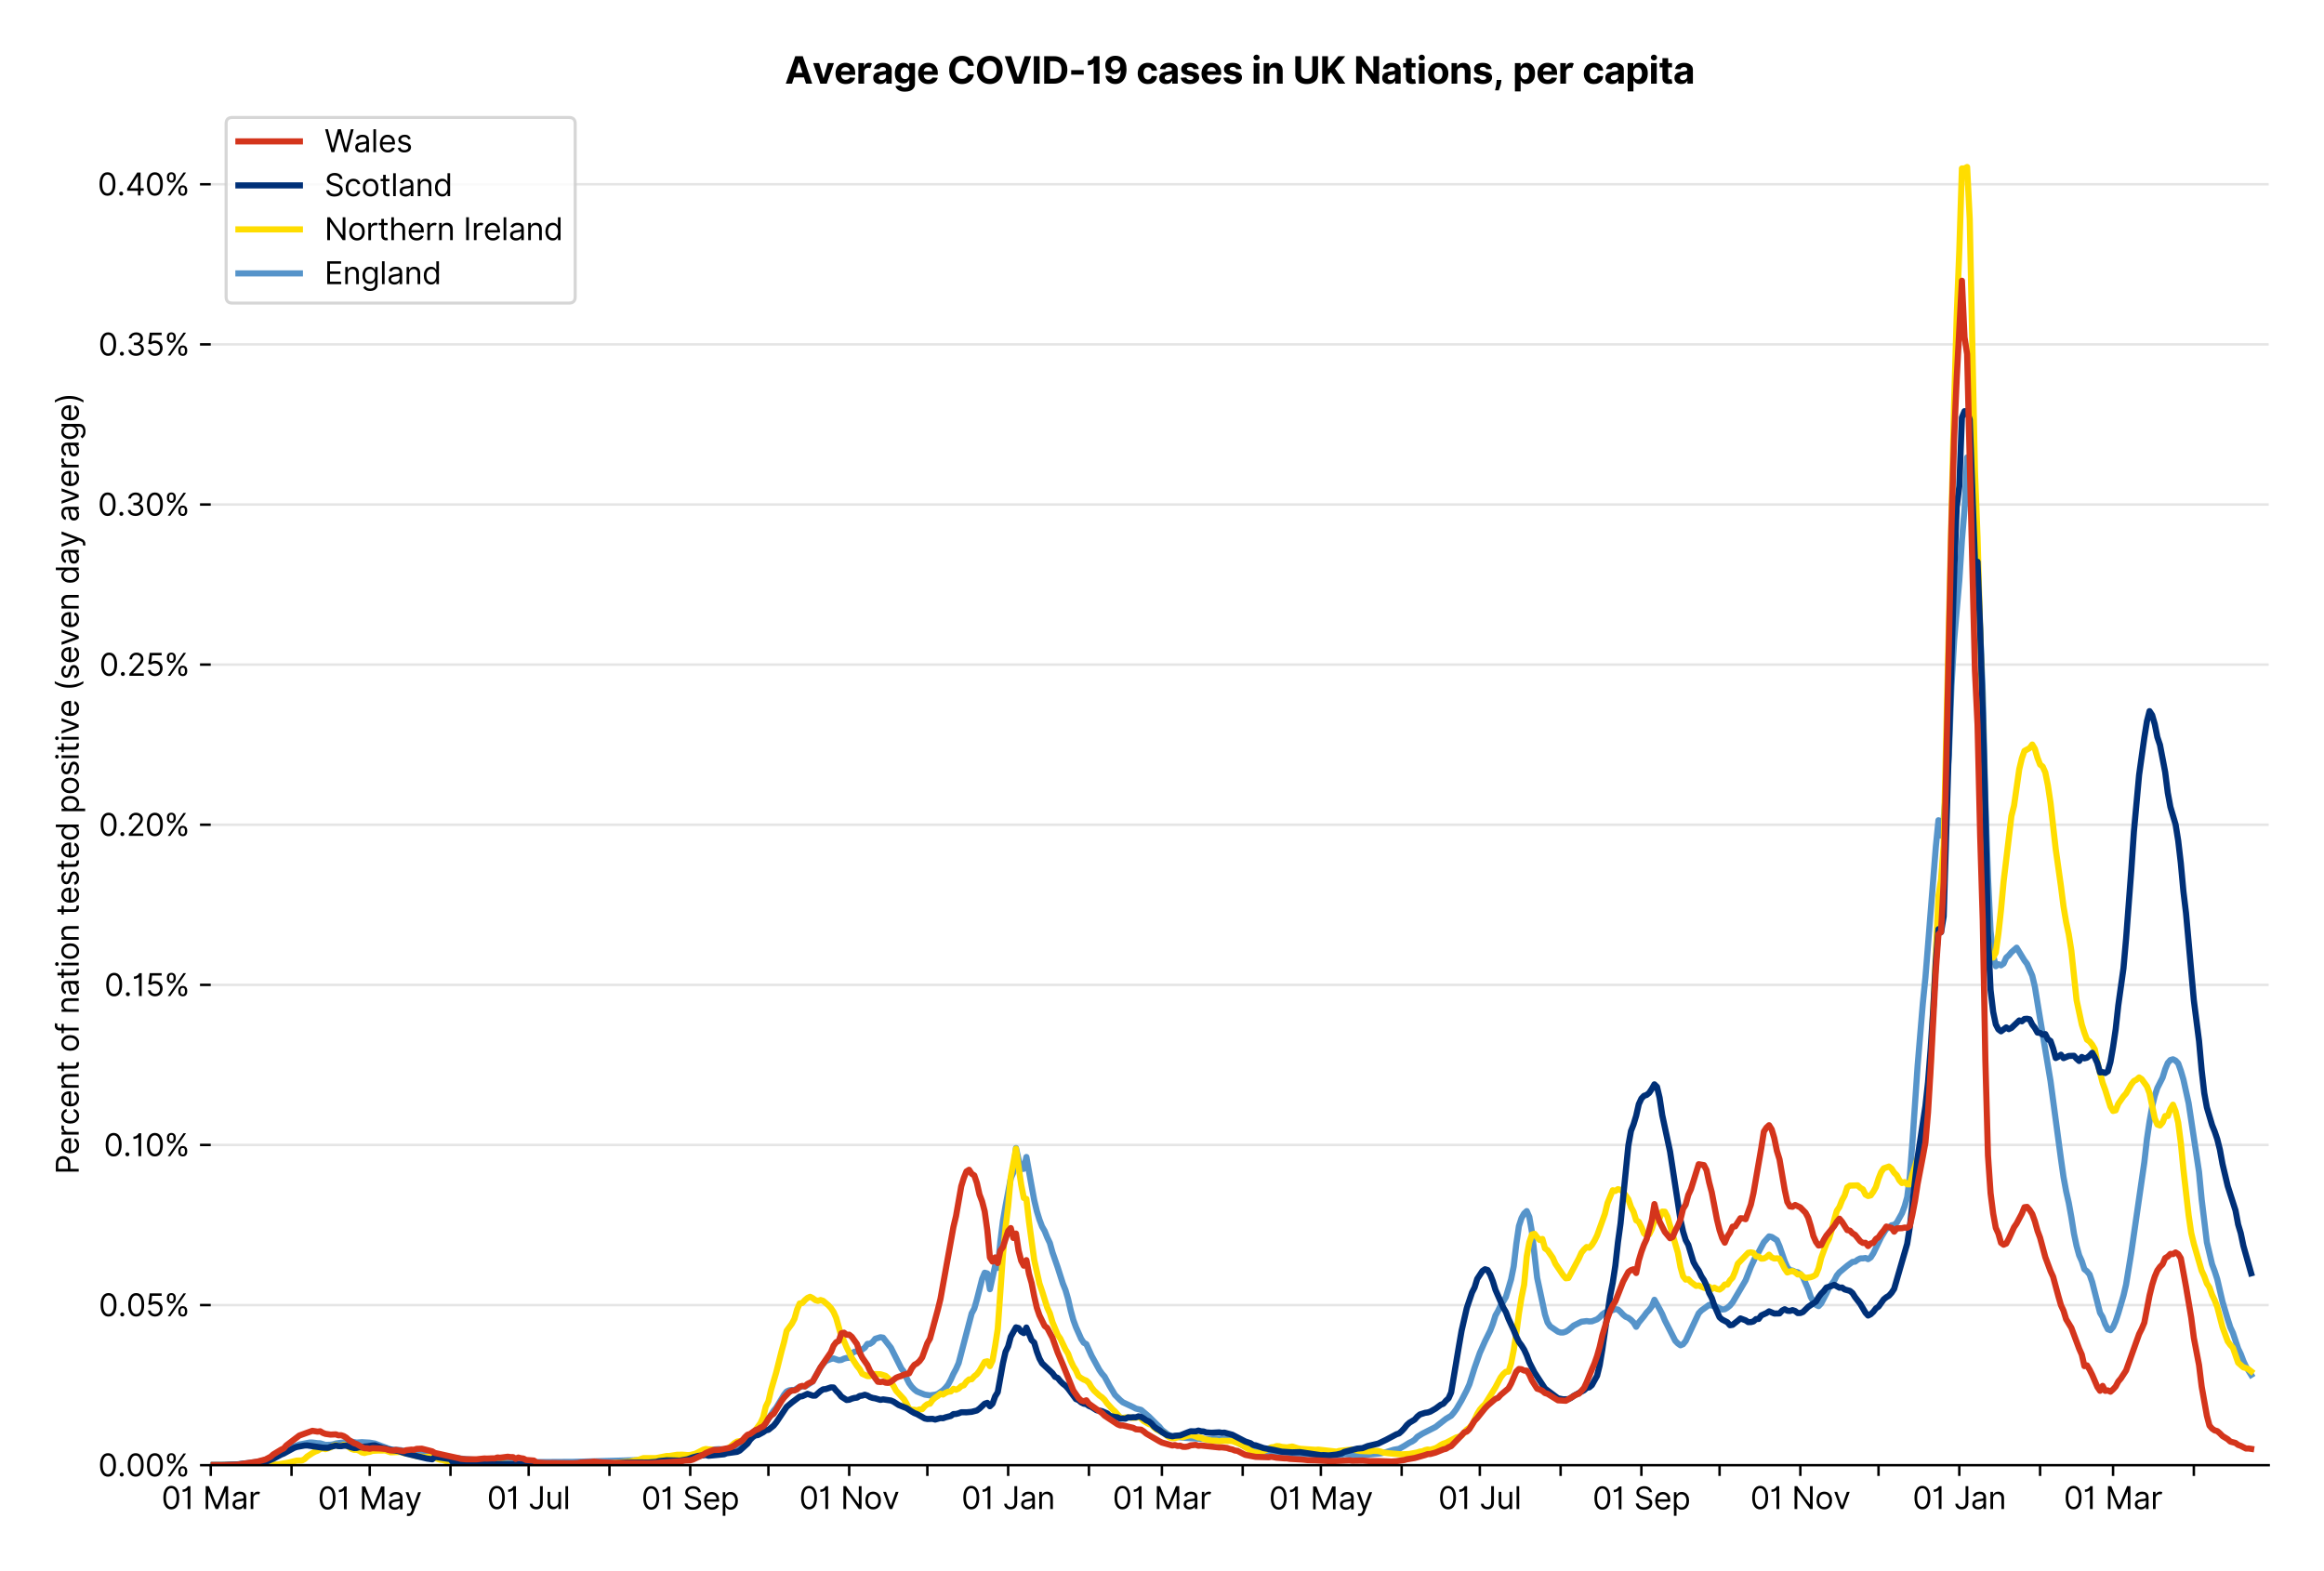 <?xml version="1.0" encoding="utf-8" standalone="no"?>
<!DOCTYPE svg PUBLIC "-//W3C//DTD SVG 1.1//EN"
  "http://www.w3.org/Graphics/SVG/1.1/DTD/svg11.dtd">
<svg xmlns:xlink="http://www.w3.org/1999/xlink" viewBox="0 0 756.175 511.234" xmlns="http://www.w3.org/2000/svg" version="1.1">
 <defs>
  <style type="text/css">*{stroke-linejoin: round; stroke-linecap: butt}</style>
 </defs>
 <g id="figure_1">
  <g id="patch_1">
   <path d="M 0 511.234 
L 756.175 511.234 
L 756.175 0 
L 0 0 
z
" style="fill: #ffffff"/>
  </g>
  <g id="axes_1">
   <g id="patch_2">
    <path d="M 68.575 476.745 
L 738.175 476.745 
L 738.175 33.225 
L 68.575 33.225 
z
" style="fill: #ffffff"/>
   </g>
   <g id="matplotlib.axis_1">
    <g id="xtick_1">
     <g id="line2d_1">
      <defs>
       <path id="m0c0d63b10c" d="M 0 0 
L 0 3.5 
" style="stroke: #000000; stroke-width: 0.8"/>
      </defs>
      <g>
       <use xlink:href="#m0c0d63b10c" x="68.575" y="476.745" style="stroke: #000000; stroke-width: 0.8"/>
      </g>
     </g>
     <g id="text_1">
      <!-- 01 Mar -->
      <g transform="translate(52.538 491.018)scale(0.1 -0.1)">
       <defs>
        <path id="Inter-Regular-30" d="M 2000 -64 
Q 1230 -64 806 561 
Q 382 1186 382 2327 
Q 382 3459 809 4088 
Q 1236 4718 2000 4718 
Q 2764 4718 3191 4088 
Q 3618 3459 3618 2327 
Q 3618 1186 3194 561 
Q 2771 -64 2000 -64 
z
M 2000 436 
Q 2509 436 2791 927 
Q 3073 1418 3073 2327 
Q 3073 3234 2789 3730 
Q 2505 4227 2000 4227 
Q 1496 4227 1211 3730 
Q 927 3234 927 2327 
Q 927 1418 1210 927 
Q 1493 436 2000 436 
z
" transform="scale(0.016)"/>
        <path id="Inter-Regular-31" d="M 1973 4655 
L 1973 0 
L 1409 0 
L 1409 3836 
L 1373 3836 
Q 1341 3773 1209 3692 
Q 1077 3611 868 3551 
Q 659 3491 391 3491 
L 391 3964 
Q 661 3964 859 4061 
Q 1057 4159 1190 4291 
Q 1323 4423 1392 4529 
Q 1461 4636 1473 4655 
L 1973 4655 
z
" transform="scale(0.016)"/>
        <path id="Inter-Regular-20" transform="scale(0.016)"/>
        <path id="Inter-Regular-4d" d="M 564 4655 
L 1236 4655 
L 2818 791 
L 2873 791 
L 4455 4655 
L 5127 4655 
L 5127 0 
L 4600 0 
L 4600 3536 
L 4555 3536 
L 3100 0 
L 2591 0 
L 1136 3536 
L 1091 3536 
L 1091 0 
L 564 0 
L 564 4655 
z
" transform="scale(0.016)"/>
        <path id="Inter-Regular-61" d="M 1518 -82 
Q 1186 -82 916 44 
Q 646 170 486 410 
Q 327 650 327 991 
Q 327 1291 445 1478 
Q 564 1666 761 1773 
Q 959 1880 1199 1933 
Q 1439 1986 1682 2018 
Q 2000 2059 2199 2080 
Q 2398 2102 2490 2154 
Q 2582 2207 2582 2336 
L 2582 2355 
Q 2582 2691 2399 2877 
Q 2216 3064 1846 3064 
Q 1461 3064 1243 2895 
Q 1025 2727 936 2536 
L 427 2718 
Q 564 3036 792 3214 
Q 1021 3393 1292 3464 
Q 1564 3536 1827 3536 
Q 1996 3536 2215 3496 
Q 2434 3457 2640 3334 
Q 2846 3211 2982 2963 
Q 3118 2716 3118 2300 
L 3118 0 
L 2582 0 
L 2582 473 
L 2555 473 
Q 2500 359 2373 229 
Q 2246 100 2034 9 
Q 1823 -82 1518 -82 
z
M 1600 400 
Q 1918 400 2137 525 
Q 2357 650 2469 847 
Q 2582 1045 2582 1264 
L 2582 1755 
Q 2548 1714 2433 1681 
Q 2318 1648 2169 1624 
Q 2021 1600 1881 1583 
Q 1741 1566 1655 1555 
Q 1446 1527 1265 1467 
Q 1084 1407 974 1287 
Q 864 1168 864 964 
Q 864 684 1072 542 
Q 1280 400 1600 400 
z
" transform="scale(0.016)"/>
        <path id="Inter-Regular-72" d="M 491 0 
L 491 3491 
L 1009 3491 
L 1009 2964 
L 1046 2964 
Q 1139 3223 1389 3384 
Q 1639 3545 1955 3545 
Q 2100 3545 2209 3511 
Q 2318 3477 2400 3418 
L 2218 2964 
Q 2161 2993 2085 3010 
Q 2009 3027 1909 3027 
Q 1527 3027 1277 2794 
Q 1027 2561 1027 2209 
L 1027 0 
L 491 0 
z
" transform="scale(0.016)"/>
       </defs>
       <use xlink:href="#Inter-Regular-30"/>
       <use xlink:href="#Inter-Regular-31" x="62.5"/>
       <use xlink:href="#Inter-Regular-20" x="106.676"/>
       <use xlink:href="#Inter-Regular-4d" x="134.801"/>
       <use xlink:href="#Inter-Regular-61" x="225.994"/>
       <use xlink:href="#Inter-Regular-72" x="282.386"/>
      </g>
     </g>
    </g>
    <g id="xtick_2">
     <g id="line2d_2">
      <g>
       <use xlink:href="#m0c0d63b10c" x="94.86" y="476.745" style="stroke: #000000; stroke-width: 0.8"/>
      </g>
     </g>
    </g>
    <g id="xtick_3">
     <g id="line2d_3">
      <g>
       <use xlink:href="#m0c0d63b10c" x="120.297" y="476.745" style="stroke: #000000; stroke-width: 0.8"/>
      </g>
     </g>
     <g id="text_2">
      <!-- 01 May -->
      <g transform="translate(103.394 491.117)scale(0.1 -0.1)">
       <defs>
        <path id="Inter-Regular-79" d="M 818 -1355 
Q 682 -1355 575 -1333 
Q 468 -1311 427 -1291 
L 564 -818 
Q 857 -893 1053 -814 
Q 1250 -736 1391 -345 
L 1509 -18 
L 218 3491 
L 800 3491 
L 1764 709 
L 1800 709 
L 2764 3491 
L 3346 3491 
L 1846 -564 
Q 1550 -1355 818 -1355 
z
" transform="scale(0.016)"/>
       </defs>
       <use xlink:href="#Inter-Regular-30"/>
       <use xlink:href="#Inter-Regular-31" x="62.5"/>
       <use xlink:href="#Inter-Regular-20" x="106.676"/>
       <use xlink:href="#Inter-Regular-4d" x="134.801"/>
       <use xlink:href="#Inter-Regular-61" x="225.994"/>
       <use xlink:href="#Inter-Regular-79" x="282.386"/>
      </g>
     </g>
    </g>
    <g id="xtick_4">
     <g id="line2d_4">
      <g>
       <use xlink:href="#m0c0d63b10c" x="146.581" y="476.745" style="stroke: #000000; stroke-width: 0.8"/>
      </g>
     </g>
    </g>
    <g id="xtick_5">
     <g id="line2d_5">
      <g>
       <use xlink:href="#m0c0d63b10c" x="172.018" y="476.745" style="stroke: #000000; stroke-width: 0.8"/>
      </g>
     </g>
     <g id="text_3">
      <!-- 01 Jul -->
      <g transform="translate(158.475 491.018)scale(0.1 -0.1)">
       <defs>
        <path id="Inter-Regular-4a" d="M 2346 4655 
L 2909 4655 
L 2909 1327 
Q 2909 657 2549 296 
Q 2189 -64 1582 -64 
Q 1200 -64 902 76 
Q 605 216 434 475 
Q 264 734 264 1091 
L 818 1091 
Q 818 795 1034 615 
Q 1250 436 1582 436 
Q 1948 436 2147 664 
Q 2346 893 2346 1327 
L 2346 4655 
z
" transform="scale(0.016)"/>
        <path id="Inter-Regular-75" d="M 2691 1427 
L 2691 3491 
L 3227 3491 
L 3227 0 
L 2691 0 
L 2691 591 
L 2655 591 
Q 2532 325 2273 140 
Q 2014 -45 1618 -45 
Q 1127 -45 809 280 
Q 491 605 491 1273 
L 491 3491 
L 1027 3491 
L 1027 1309 
Q 1027 927 1242 700 
Q 1457 473 1791 473 
Q 1991 473 2199 575 
Q 2407 677 2549 888 
Q 2691 1100 2691 1427 
z
" transform="scale(0.016)"/>
        <path id="Inter-Regular-6c" d="M 1027 4655 
L 1027 0 
L 491 0 
L 491 4655 
L 1027 4655 
z
" transform="scale(0.016)"/>
       </defs>
       <use xlink:href="#Inter-Regular-30"/>
       <use xlink:href="#Inter-Regular-31" x="62.5"/>
       <use xlink:href="#Inter-Regular-20" x="106.676"/>
       <use xlink:href="#Inter-Regular-4a" x="134.801"/>
       <use xlink:href="#Inter-Regular-75" x="189.063"/>
       <use xlink:href="#Inter-Regular-6c" x="247.159"/>
      </g>
     </g>
    </g>
    <g id="xtick_6">
     <g id="line2d_6">
      <g>
       <use xlink:href="#m0c0d63b10c" x="198.303" y="476.745" style="stroke: #000000; stroke-width: 0.8"/>
      </g>
     </g>
    </g>
    <g id="xtick_7">
     <g id="line2d_7">
      <g>
       <use xlink:href="#m0c0d63b10c" x="224.588" y="476.745" style="stroke: #000000; stroke-width: 0.8"/>
      </g>
     </g>
     <g id="text_4">
      <!-- 01 Sep -->
      <g transform="translate(208.7 491.117)scale(0.1 -0.1)">
       <defs>
        <path id="Inter-Regular-53" d="M 3109 3491 
Q 3068 3836 2777 4027 
Q 2486 4218 2064 4218 
Q 1600 4218 1318 3999 
Q 1036 3780 1036 3445 
Q 1036 3195 1189 3042 
Q 1343 2889 1553 2803 
Q 1764 2718 1936 2673 
L 2409 2545 
Q 2591 2498 2815 2414 
Q 3039 2330 3244 2185 
Q 3450 2041 3584 1816 
Q 3718 1591 3718 1264 
Q 3718 886 3521 581 
Q 3325 277 2949 97 
Q 2573 -82 2036 -82 
Q 1286 -82 845 272 
Q 405 627 364 1200 
L 946 1200 
Q 968 936 1124 764 
Q 1280 593 1519 510 
Q 1759 427 2036 427 
Q 2359 427 2616 533 
Q 2873 639 3023 828 
Q 3173 1018 3173 1273 
Q 3173 1505 3043 1650 
Q 2914 1795 2702 1886 
Q 2491 1977 2246 2045 
L 1673 2209 
Q 1127 2366 809 2657 
Q 491 2948 491 3418 
Q 491 3809 703 4101 
Q 916 4393 1276 4555 
Q 1636 4718 2082 4718 
Q 2532 4718 2882 4558 
Q 3232 4398 3437 4120 
Q 3643 3843 3655 3491 
L 3109 3491 
z
" transform="scale(0.016)"/>
        <path id="Inter-Regular-65" d="M 1955 -73 
Q 1450 -73 1085 151 
Q 721 375 524 778 
Q 327 1182 327 1718 
Q 327 2255 524 2665 
Q 721 3075 1074 3305 
Q 1427 3536 1900 3536 
Q 2173 3536 2439 3445 
Q 2705 3355 2923 3151 
Q 3141 2948 3270 2614 
Q 3400 2280 3400 1791 
L 3400 1564 
L 866 1564 
Q 884 1005 1183 707 
Q 1482 409 1955 409 
Q 2271 409 2498 545 
Q 2725 682 2827 955 
L 3346 809 
Q 3223 414 2854 170 
Q 2486 -73 1955 -73 
z
M 866 2027 
L 2855 2027 
Q 2855 2470 2595 2762 
Q 2336 3055 1900 3055 
Q 1593 3055 1368 2911 
Q 1143 2768 1013 2533 
Q 884 2298 866 2027 
z
" transform="scale(0.016)"/>
        <path id="Inter-Regular-70" d="M 491 -1309 
L 491 3491 
L 1009 3491 
L 1009 2936 
L 1073 2936 
Q 1132 3027 1237 3169 
Q 1343 3311 1542 3423 
Q 1741 3536 2082 3536 
Q 2523 3536 2859 3315 
Q 3196 3095 3384 2690 
Q 3573 2286 3573 1736 
Q 3573 1182 3384 776 
Q 3196 370 2861 148 
Q 2527 -73 2091 -73 
Q 1755 -73 1552 39 
Q 1350 152 1241 296 
Q 1132 441 1073 536 
L 1027 536 
L 1027 -1309 
L 491 -1309 
z
M 1018 1745 
Q 1018 1152 1276 780 
Q 1534 409 2018 409 
Q 2355 409 2581 587 
Q 2807 766 2921 1069 
Q 3036 1373 3036 1745 
Q 3036 2114 2923 2410 
Q 2811 2707 2585 2881 
Q 2359 3055 2018 3055 
Q 1527 3055 1272 2693 
Q 1018 2332 1018 1745 
z
" transform="scale(0.016)"/>
       </defs>
       <use xlink:href="#Inter-Regular-30"/>
       <use xlink:href="#Inter-Regular-31" x="62.5"/>
       <use xlink:href="#Inter-Regular-20" x="106.676"/>
       <use xlink:href="#Inter-Regular-53" x="134.801"/>
       <use xlink:href="#Inter-Regular-65" x="198.58"/>
       <use xlink:href="#Inter-Regular-70" x="256.818"/>
      </g>
     </g>
    </g>
    <g id="xtick_8">
     <g id="line2d_8">
      <g>
       <use xlink:href="#m0c0d63b10c" x="250.025" y="476.745" style="stroke: #000000; stroke-width: 0.8"/>
      </g>
     </g>
    </g>
    <g id="xtick_9">
     <g id="line2d_9">
      <g>
       <use xlink:href="#m0c0d63b10c" x="276.309" y="476.745" style="stroke: #000000; stroke-width: 0.8"/>
      </g>
     </g>
     <g id="text_5">
      <!-- 01 Nov -->
      <g transform="translate(260.038 491.018)scale(0.1 -0.1)">
       <defs>
        <path id="Inter-Regular-4e" d="M 4255 4655 
L 4255 0 
L 3709 0 
L 1173 3655 
L 1127 3655 
L 1127 0 
L 564 0 
L 564 4655 
L 1109 4655 
L 3655 991 
L 3700 991 
L 3700 4655 
L 4255 4655 
z
" transform="scale(0.016)"/>
        <path id="Inter-Regular-6f" d="M 1909 -73 
Q 1436 -73 1080 152 
Q 725 377 526 781 
Q 327 1186 327 1727 
Q 327 2273 526 2679 
Q 725 3086 1080 3311 
Q 1436 3536 1909 3536 
Q 2382 3536 2737 3311 
Q 3093 3086 3292 2679 
Q 3491 2273 3491 1727 
Q 3491 1186 3292 781 
Q 3093 377 2737 152 
Q 2382 -73 1909 -73 
z
M 1909 409 
Q 2268 409 2500 593 
Q 2732 777 2843 1077 
Q 2955 1377 2955 1727 
Q 2955 2077 2843 2379 
Q 2732 2682 2500 2868 
Q 2268 3055 1909 3055 
Q 1550 3055 1318 2868 
Q 1086 2682 975 2379 
Q 864 2077 864 1727 
Q 864 1377 975 1077 
Q 1086 777 1318 593 
Q 1550 409 1909 409 
z
" transform="scale(0.016)"/>
        <path id="Inter-Regular-76" d="M 3346 3491 
L 2055 0 
L 1509 0 
L 218 3491 
L 800 3491 
L 1764 709 
L 1800 709 
L 2764 3491 
L 3346 3491 
z
" transform="scale(0.016)"/>
       </defs>
       <use xlink:href="#Inter-Regular-30"/>
       <use xlink:href="#Inter-Regular-31" x="62.5"/>
       <use xlink:href="#Inter-Regular-20" x="106.676"/>
       <use xlink:href="#Inter-Regular-4e" x="134.801"/>
       <use xlink:href="#Inter-Regular-6f" x="210.085"/>
       <use xlink:href="#Inter-Regular-76" x="269.744"/>
      </g>
     </g>
    </g>
    <g id="xtick_10">
     <g id="line2d_10">
      <g>
       <use xlink:href="#m0c0d63b10c" x="301.746" y="476.745" style="stroke: #000000; stroke-width: 0.8"/>
      </g>
     </g>
    </g>
    <g id="xtick_11">
     <g id="line2d_11">
      <g>
       <use xlink:href="#m0c0d63b10c" x="328.031" y="476.745" style="stroke: #000000; stroke-width: 0.8"/>
      </g>
     </g>
     <g id="text_6">
      <!-- 01 Jan -->
      <g transform="translate(312.832 491.018)scale(0.1 -0.1)">
       <defs>
        <path id="Inter-Regular-6e" d="M 1027 2100 
L 1027 0 
L 491 0 
L 491 3491 
L 1009 3491 
L 1009 2945 
L 1055 2945 
Q 1177 3211 1427 3373 
Q 1677 3536 2073 3536 
Q 2602 3536 2928 3211 
Q 3255 2886 3255 2218 
L 3255 0 
L 2718 0 
L 2718 2182 
Q 2718 2593 2504 2824 
Q 2291 3055 1918 3055 
Q 1534 3055 1280 2806 
Q 1027 2557 1027 2100 
z
" transform="scale(0.016)"/>
       </defs>
       <use xlink:href="#Inter-Regular-30"/>
       <use xlink:href="#Inter-Regular-31" x="62.5"/>
       <use xlink:href="#Inter-Regular-20" x="106.676"/>
       <use xlink:href="#Inter-Regular-4a" x="134.801"/>
       <use xlink:href="#Inter-Regular-61" x="189.063"/>
       <use xlink:href="#Inter-Regular-6e" x="245.455"/>
      </g>
     </g>
    </g>
    <g id="xtick_12">
     <g id="line2d_12">
      <g>
       <use xlink:href="#m0c0d63b10c" x="354.316" y="476.745" style="stroke: #000000; stroke-width: 0.8"/>
      </g>
     </g>
    </g>
    <g id="xtick_13">
     <g id="line2d_13">
      <g>
       <use xlink:href="#m0c0d63b10c" x="378.057" y="476.745" style="stroke: #000000; stroke-width: 0.8"/>
      </g>
     </g>
     <g id="text_7">
      <!-- 01 Mar -->
      <g transform="translate(362.02 491.018)scale(0.1 -0.1)">
       <use xlink:href="#Inter-Regular-30"/>
       <use xlink:href="#Inter-Regular-31" x="62.5"/>
       <use xlink:href="#Inter-Regular-20" x="106.676"/>
       <use xlink:href="#Inter-Regular-4d" x="134.801"/>
       <use xlink:href="#Inter-Regular-61" x="225.994"/>
       <use xlink:href="#Inter-Regular-72" x="282.386"/>
      </g>
     </g>
    </g>
    <g id="xtick_14">
     <g id="line2d_14">
      <g>
       <use xlink:href="#m0c0d63b10c" x="404.342" y="476.745" style="stroke: #000000; stroke-width: 0.8"/>
      </g>
     </g>
    </g>
    <g id="xtick_15">
     <g id="line2d_15">
      <g>
       <use xlink:href="#m0c0d63b10c" x="429.779" y="476.745" style="stroke: #000000; stroke-width: 0.8"/>
      </g>
     </g>
     <g id="text_8">
      <!-- 01 May -->
      <g transform="translate(412.875 491.117)scale(0.1 -0.1)">
       <use xlink:href="#Inter-Regular-30"/>
       <use xlink:href="#Inter-Regular-31" x="62.5"/>
       <use xlink:href="#Inter-Regular-20" x="106.676"/>
       <use xlink:href="#Inter-Regular-4d" x="134.801"/>
       <use xlink:href="#Inter-Regular-61" x="225.994"/>
       <use xlink:href="#Inter-Regular-79" x="282.386"/>
      </g>
     </g>
    </g>
    <g id="xtick_16">
     <g id="line2d_16">
      <g>
       <use xlink:href="#m0c0d63b10c" x="456.063" y="476.745" style="stroke: #000000; stroke-width: 0.8"/>
      </g>
     </g>
    </g>
    <g id="xtick_17">
     <g id="line2d_17">
      <g>
       <use xlink:href="#m0c0d63b10c" x="481.5" y="476.745" style="stroke: #000000; stroke-width: 0.8"/>
      </g>
     </g>
     <g id="text_9">
      <!-- 01 Jul -->
      <g transform="translate(467.956 491.018)scale(0.1 -0.1)">
       <use xlink:href="#Inter-Regular-30"/>
       <use xlink:href="#Inter-Regular-31" x="62.5"/>
       <use xlink:href="#Inter-Regular-20" x="106.676"/>
       <use xlink:href="#Inter-Regular-4a" x="134.801"/>
       <use xlink:href="#Inter-Regular-75" x="189.063"/>
       <use xlink:href="#Inter-Regular-6c" x="247.159"/>
      </g>
     </g>
    </g>
    <g id="xtick_18">
     <g id="line2d_18">
      <g>
       <use xlink:href="#m0c0d63b10c" x="507.785" y="476.745" style="stroke: #000000; stroke-width: 0.8"/>
      </g>
     </g>
    </g>
    <g id="xtick_19">
     <g id="line2d_19">
      <g>
       <use xlink:href="#m0c0d63b10c" x="534.07" y="476.745" style="stroke: #000000; stroke-width: 0.8"/>
      </g>
     </g>
     <g id="text_10">
      <!-- 01 Sep -->
      <g transform="translate(518.182 491.117)scale(0.1 -0.1)">
       <use xlink:href="#Inter-Regular-30"/>
       <use xlink:href="#Inter-Regular-31" x="62.5"/>
       <use xlink:href="#Inter-Regular-20" x="106.676"/>
       <use xlink:href="#Inter-Regular-53" x="134.801"/>
       <use xlink:href="#Inter-Regular-65" x="198.58"/>
       <use xlink:href="#Inter-Regular-70" x="256.818"/>
      </g>
     </g>
    </g>
    <g id="xtick_20">
     <g id="line2d_20">
      <g>
       <use xlink:href="#m0c0d63b10c" x="559.507" y="476.745" style="stroke: #000000; stroke-width: 0.8"/>
      </g>
     </g>
    </g>
    <g id="xtick_21">
     <g id="line2d_21">
      <g>
       <use xlink:href="#m0c0d63b10c" x="585.791" y="476.745" style="stroke: #000000; stroke-width: 0.8"/>
      </g>
     </g>
     <g id="text_11">
      <!-- 01 Nov -->
      <g transform="translate(569.52 491.018)scale(0.1 -0.1)">
       <use xlink:href="#Inter-Regular-30"/>
       <use xlink:href="#Inter-Regular-31" x="62.5"/>
       <use xlink:href="#Inter-Regular-20" x="106.676"/>
       <use xlink:href="#Inter-Regular-4e" x="134.801"/>
       <use xlink:href="#Inter-Regular-6f" x="210.085"/>
       <use xlink:href="#Inter-Regular-76" x="269.744"/>
      </g>
     </g>
    </g>
    <g id="xtick_22">
     <g id="line2d_22">
      <g>
       <use xlink:href="#m0c0d63b10c" x="611.228" y="476.745" style="stroke: #000000; stroke-width: 0.8"/>
      </g>
     </g>
    </g>
    <g id="xtick_23">
     <g id="line2d_23">
      <g>
       <use xlink:href="#m0c0d63b10c" x="637.513" y="476.745" style="stroke: #000000; stroke-width: 0.8"/>
      </g>
     </g>
     <g id="text_12">
      <!-- 01 Jan -->
      <g transform="translate(622.314 491.018)scale(0.1 -0.1)">
       <use xlink:href="#Inter-Regular-30"/>
       <use xlink:href="#Inter-Regular-31" x="62.5"/>
       <use xlink:href="#Inter-Regular-20" x="106.676"/>
       <use xlink:href="#Inter-Regular-4a" x="134.801"/>
       <use xlink:href="#Inter-Regular-61" x="189.063"/>
       <use xlink:href="#Inter-Regular-6e" x="245.455"/>
      </g>
     </g>
    </g>
    <g id="xtick_24">
     <g id="line2d_24">
      <g>
       <use xlink:href="#m0c0d63b10c" x="663.798" y="476.745" style="stroke: #000000; stroke-width: 0.8"/>
      </g>
     </g>
    </g>
    <g id="xtick_25">
     <g id="line2d_25">
      <g>
       <use xlink:href="#m0c0d63b10c" x="687.539" y="476.745" style="stroke: #000000; stroke-width: 0.8"/>
      </g>
     </g>
     <g id="text_13">
      <!-- 01 Mar -->
      <g transform="translate(671.502 491.018)scale(0.1 -0.1)">
       <use xlink:href="#Inter-Regular-30"/>
       <use xlink:href="#Inter-Regular-31" x="62.5"/>
       <use xlink:href="#Inter-Regular-20" x="106.676"/>
       <use xlink:href="#Inter-Regular-4d" x="134.801"/>
       <use xlink:href="#Inter-Regular-61" x="225.994"/>
       <use xlink:href="#Inter-Regular-72" x="282.386"/>
      </g>
     </g>
    </g>
    <g id="xtick_26">
     <g id="line2d_26">
      <g>
       <use xlink:href="#m0c0d63b10c" x="713.824" y="476.745" style="stroke: #000000; stroke-width: 0.8"/>
      </g>
     </g>
    </g>
   </g>
   <g id="matplotlib.axis_2">
    <g id="ytick_1">
     <g id="line2d_27">
      <path d="M 68.575 476.745 
L 738.175 476.745 
" clip-path="url(#pa1b1a35d1a)" style="fill: none; stroke: #e5e5e5; stroke-width: 0.8; stroke-linecap: square"/>
     </g>
     <g id="line2d_28">
      <defs>
       <path id="m09bce2cbc8" d="M 0 0 
L -3.5 0 
" style="stroke: #000000; stroke-width: 0.8"/>
      </defs>
      <g>
       <use xlink:href="#m09bce2cbc8" x="68.575" y="476.745" style="stroke: #000000; stroke-width: 0.8"/>
      </g>
     </g>
     <g id="text_14">
      <!-- 0.00% -->
      <g transform="translate(31.944 480.382)scale(0.1 -0.1)">
       <defs>
        <path id="Inter-Regular-2e" d="M 882 -36 
Q 714 -36 593 84 
Q 473 205 473 373 
Q 473 541 593 661 
Q 714 782 882 782 
Q 1050 782 1170 661 
Q 1291 541 1291 373 
Q 1291 205 1170 84 
Q 1050 -36 882 -36 
z
" transform="scale(0.016)"/>
        <path id="Inter-Regular-25" d="M 2855 873 
L 2855 1118 
Q 2855 1373 2960 1585 
Q 3066 1798 3269 1926 
Q 3473 2055 3764 2055 
Q 4059 2055 4259 1926 
Q 4459 1798 4561 1585 
Q 4664 1373 4664 1118 
L 4664 873 
Q 4664 618 4560 405 
Q 4457 193 4256 64 
Q 4055 -64 3764 -64 
Q 3468 -64 3266 64 
Q 3064 193 2959 405 
Q 2855 618 2855 873 
z
M 536 3536 
L 536 3782 
Q 536 4036 642 4248 
Q 748 4461 951 4589 
Q 1155 4718 1446 4718 
Q 1741 4718 1941 4589 
Q 2141 4461 2243 4248 
Q 2346 4036 2346 3782 
L 2346 3536 
Q 2346 3282 2242 3069 
Q 2139 2857 1937 2728 
Q 1736 2600 1446 2600 
Q 1150 2600 948 2728 
Q 746 2857 641 3069 
Q 536 3282 536 3536 
z
M 709 0 
L 3909 4655 
L 4427 4655 
L 1227 0 
L 709 0 
z
M 3318 1118 
L 3318 873 
Q 3318 661 3418 494 
Q 3518 327 3764 327 
Q 4002 327 4101 494 
Q 4200 661 4200 873 
L 4200 1118 
Q 4200 1330 4104 1497 
Q 4009 1664 3764 1664 
Q 3525 1664 3421 1497 
Q 3318 1330 3318 1118 
z
M 1000 3782 
L 1000 3536 
Q 1000 3325 1100 3158 
Q 1200 2991 1446 2991 
Q 1684 2991 1783 3158 
Q 1882 3325 1882 3536 
L 1882 3782 
Q 1882 3993 1786 4160 
Q 1691 4327 1446 4327 
Q 1207 4327 1103 4160 
Q 1000 3993 1000 3782 
z
" transform="scale(0.016)"/>
       </defs>
       <use xlink:href="#Inter-Regular-30"/>
       <use xlink:href="#Inter-Regular-2e" x="62.5"/>
       <use xlink:href="#Inter-Regular-30" x="90.057"/>
       <use xlink:href="#Inter-Regular-30" x="152.557"/>
       <use xlink:href="#Inter-Regular-25" x="215.057"/>
      </g>
     </g>
    </g>
    <g id="ytick_2">
     <g id="line2d_29">
      <path d="M 68.575 424.647 
L 738.175 424.647 
" clip-path="url(#pa1b1a35d1a)" style="fill: none; stroke: #e5e5e5; stroke-width: 0.8; stroke-linecap: square"/>
     </g>
     <g id="line2d_30">
      <g>
       <use xlink:href="#m09bce2cbc8" x="68.575" y="424.647" style="stroke: #000000; stroke-width: 0.8"/>
      </g>
     </g>
     <g id="text_15">
      <!-- 0.05% -->
      <g transform="translate(32.114 428.283)scale(0.1 -0.1)">
       <defs>
        <path id="Inter-Regular-35" d="M 1936 -64 
Q 1536 -64 1216 95 
Q 896 255 702 532 
Q 509 809 491 1164 
L 1036 1164 
Q 1068 848 1324 642 
Q 1580 436 1936 436 
Q 2223 436 2447 570 
Q 2671 705 2799 940 
Q 2927 1175 2927 1473 
Q 2927 1777 2794 2017 
Q 2661 2257 2429 2395 
Q 2198 2534 1900 2536 
Q 1686 2539 1461 2472 
Q 1236 2405 1091 2300 
L 564 2364 
L 846 4655 
L 3264 4655 
L 3264 4155 
L 1318 4155 
L 1155 2782 
L 1182 2782 
Q 1325 2895 1541 2970 
Q 1757 3045 1991 3045 
Q 2418 3045 2753 2842 
Q 3089 2639 3281 2286 
Q 3473 1934 3473 1482 
Q 3473 1036 3274 687 
Q 3075 339 2727 137 
Q 2380 -64 1936 -64 
z
" transform="scale(0.016)"/>
       </defs>
       <use xlink:href="#Inter-Regular-30"/>
       <use xlink:href="#Inter-Regular-2e" x="62.5"/>
       <use xlink:href="#Inter-Regular-30" x="90.057"/>
       <use xlink:href="#Inter-Regular-35" x="152.557"/>
       <use xlink:href="#Inter-Regular-25" x="213.352"/>
      </g>
     </g>
    </g>
    <g id="ytick_3">
     <g id="line2d_31">
      <path d="M 68.575 372.548 
L 738.175 372.548 
" clip-path="url(#pa1b1a35d1a)" style="fill: none; stroke: #e5e5e5; stroke-width: 0.8; stroke-linecap: square"/>
     </g>
     <g id="line2d_32">
      <g>
       <use xlink:href="#m09bce2cbc8" x="68.575" y="372.548" style="stroke: #000000; stroke-width: 0.8"/>
      </g>
     </g>
     <g id="text_16">
      <!-- 0.10% -->
      <g transform="translate(33.777 376.185)scale(0.1 -0.1)">
       <use xlink:href="#Inter-Regular-30"/>
       <use xlink:href="#Inter-Regular-2e" x="62.5"/>
       <use xlink:href="#Inter-Regular-31" x="90.057"/>
       <use xlink:href="#Inter-Regular-30" x="134.233"/>
       <use xlink:href="#Inter-Regular-25" x="196.733"/>
      </g>
     </g>
    </g>
    <g id="ytick_4">
     <g id="line2d_33">
      <path d="M 68.575 320.45 
L 738.175 320.45 
" clip-path="url(#pa1b1a35d1a)" style="fill: none; stroke: #e5e5e5; stroke-width: 0.8; stroke-linecap: square"/>
     </g>
     <g id="line2d_34">
      <g>
       <use xlink:href="#m09bce2cbc8" x="68.575" y="320.45" style="stroke: #000000; stroke-width: 0.8"/>
      </g>
     </g>
     <g id="text_17">
      <!-- 0.15% -->
      <g transform="translate(33.947 324.086)scale(0.1 -0.1)">
       <use xlink:href="#Inter-Regular-30"/>
       <use xlink:href="#Inter-Regular-2e" x="62.5"/>
       <use xlink:href="#Inter-Regular-31" x="90.057"/>
       <use xlink:href="#Inter-Regular-35" x="134.233"/>
       <use xlink:href="#Inter-Regular-25" x="195.028"/>
      </g>
     </g>
    </g>
    <g id="ytick_5">
     <g id="line2d_35">
      <path d="M 68.575 268.351 
L 738.175 268.351 
" clip-path="url(#pa1b1a35d1a)" style="fill: none; stroke: #e5e5e5; stroke-width: 0.8; stroke-linecap: square"/>
     </g>
     <g id="line2d_36">
      <g>
       <use xlink:href="#m09bce2cbc8" x="68.575" y="268.351" style="stroke: #000000; stroke-width: 0.8"/>
      </g>
     </g>
     <g id="text_18">
      <!-- 0.20% -->
      <g transform="translate(32.142 271.988)scale(0.1 -0.1)">
       <defs>
        <path id="Inter-Regular-32" d="M 482 0 
L 482 409 
L 2018 2091 
Q 2289 2386 2464 2605 
Q 2639 2825 2724 3019 
Q 2809 3214 2809 3427 
Q 2809 3795 2553 4011 
Q 2298 4227 1918 4227 
Q 1514 4227 1275 3985 
Q 1036 3743 1036 3345 
L 500 3345 
Q 500 3755 688 4064 
Q 877 4373 1203 4545 
Q 1530 4718 1936 4718 
Q 2346 4718 2661 4545 
Q 2977 4373 3156 4079 
Q 3336 3786 3336 3427 
Q 3336 3170 3244 2926 
Q 3152 2682 2926 2383 
Q 2700 2084 2300 1655 
L 1255 536 
L 1255 500 
L 3418 500 
L 3418 0 
L 482 0 
z
" transform="scale(0.016)"/>
       </defs>
       <use xlink:href="#Inter-Regular-30"/>
       <use xlink:href="#Inter-Regular-2e" x="62.5"/>
       <use xlink:href="#Inter-Regular-32" x="90.057"/>
       <use xlink:href="#Inter-Regular-30" x="150.568"/>
       <use xlink:href="#Inter-Regular-25" x="213.068"/>
      </g>
     </g>
    </g>
    <g id="ytick_6">
     <g id="line2d_37">
      <path d="M 68.575 216.253 
L 738.175 216.253 
" clip-path="url(#pa1b1a35d1a)" style="fill: none; stroke: #e5e5e5; stroke-width: 0.8; stroke-linecap: square"/>
     </g>
     <g id="line2d_38">
      <g>
       <use xlink:href="#m09bce2cbc8" x="68.575" y="216.253" style="stroke: #000000; stroke-width: 0.8"/>
      </g>
     </g>
     <g id="text_19">
      <!-- 0.25% -->
      <g transform="translate(32.312 219.89)scale(0.1 -0.1)">
       <use xlink:href="#Inter-Regular-30"/>
       <use xlink:href="#Inter-Regular-2e" x="62.5"/>
       <use xlink:href="#Inter-Regular-32" x="90.057"/>
       <use xlink:href="#Inter-Regular-35" x="150.568"/>
       <use xlink:href="#Inter-Regular-25" x="211.364"/>
      </g>
     </g>
    </g>
    <g id="ytick_7">
     <g id="line2d_39">
      <path d="M 68.575 164.154 
L 738.175 164.154 
" clip-path="url(#pa1b1a35d1a)" style="fill: none; stroke: #e5e5e5; stroke-width: 0.8; stroke-linecap: square"/>
     </g>
     <g id="line2d_40">
      <g>
       <use xlink:href="#m09bce2cbc8" x="68.575" y="164.154" style="stroke: #000000; stroke-width: 0.8"/>
      </g>
     </g>
     <g id="text_20">
      <!-- 0.30% -->
      <g transform="translate(31.83 167.791)scale(0.1 -0.1)">
       <defs>
        <path id="Inter-Regular-33" d="M 2055 -64 
Q 1605 -64 1253 90 
Q 902 245 696 521 
Q 491 798 473 1164 
L 1046 1164 
Q 1071 827 1356 631 
Q 1641 436 2046 436 
Q 2493 436 2783 664 
Q 3073 893 3073 1264 
Q 3073 1650 2787 1893 
Q 2502 2136 1973 2136 
L 1600 2136 
L 1600 2636 
L 1973 2636 
Q 2386 2636 2647 2856 
Q 2909 3077 2909 3445 
Q 2909 3798 2679 4012 
Q 2450 4227 2064 4227 
Q 1823 4227 1610 4139 
Q 1398 4052 1264 3887 
Q 1130 3723 1118 3491 
L 573 3491 
Q 586 3857 793 4133 
Q 1000 4409 1335 4563 
Q 1671 4718 2073 4718 
Q 2505 4718 2814 4544 
Q 3123 4370 3289 4086 
Q 3455 3802 3455 3473 
Q 3455 3080 3249 2802 
Q 3043 2525 2691 2418 
L 2691 2382 
Q 3132 2309 3379 2008 
Q 3627 1707 3627 1264 
Q 3627 884 3421 583 
Q 3216 282 2861 109 
Q 2507 -64 2055 -64 
z
" transform="scale(0.016)"/>
       </defs>
       <use xlink:href="#Inter-Regular-30"/>
       <use xlink:href="#Inter-Regular-2e" x="62.5"/>
       <use xlink:href="#Inter-Regular-33" x="90.057"/>
       <use xlink:href="#Inter-Regular-30" x="153.693"/>
       <use xlink:href="#Inter-Regular-25" x="216.193"/>
      </g>
     </g>
    </g>
    <g id="ytick_8">
     <g id="line2d_41">
      <path d="M 68.575 112.056 
L 738.175 112.056 
" clip-path="url(#pa1b1a35d1a)" style="fill: none; stroke: #e5e5e5; stroke-width: 0.8; stroke-linecap: square"/>
     </g>
     <g id="line2d_42">
      <g>
       <use xlink:href="#m09bce2cbc8" x="68.575" y="112.056" style="stroke: #000000; stroke-width: 0.8"/>
      </g>
     </g>
     <g id="text_21">
      <!-- 0.35% -->
      <g transform="translate(32 115.693)scale(0.1 -0.1)">
       <use xlink:href="#Inter-Regular-30"/>
       <use xlink:href="#Inter-Regular-2e" x="62.5"/>
       <use xlink:href="#Inter-Regular-33" x="90.057"/>
       <use xlink:href="#Inter-Regular-35" x="153.693"/>
       <use xlink:href="#Inter-Regular-25" x="214.489"/>
      </g>
     </g>
    </g>
    <g id="ytick_9">
     <g id="line2d_43">
      <path d="M 68.575 59.958 
L 738.175 59.958 
" clip-path="url(#pa1b1a35d1a)" style="fill: none; stroke: #e5e5e5; stroke-width: 0.8; stroke-linecap: square"/>
     </g>
     <g id="line2d_44">
      <g>
       <use xlink:href="#m09bce2cbc8" x="68.575" y="59.958" style="stroke: #000000; stroke-width: 0.8"/>
      </g>
     </g>
     <g id="text_22">
      <!-- 0.40% -->
      <g transform="translate(31.773 63.594)scale(0.1 -0.1)">
       <defs>
        <path id="Inter-Regular-34" d="M 373 955 
L 373 1418 
L 2418 4655 
L 3100 4655 
L 3100 1455 
L 3736 1455 
L 3736 955 
L 3100 955 
L 3100 0 
L 2564 0 
L 2564 955 
L 373 955 
z
M 2564 1455 
L 2564 3936 
L 2527 3936 
L 982 1491 
L 982 1455 
L 2564 1455 
z
" transform="scale(0.016)"/>
       </defs>
       <use xlink:href="#Inter-Regular-30"/>
       <use xlink:href="#Inter-Regular-2e" x="62.5"/>
       <use xlink:href="#Inter-Regular-34" x="90.057"/>
       <use xlink:href="#Inter-Regular-30" x="154.261"/>
       <use xlink:href="#Inter-Regular-25" x="216.761"/>
      </g>
     </g>
    </g>
    <g id="text_23">
     <!-- Percent of nation tested positive (seven day average) -->
     <g transform="translate(25.614 382.124)rotate(-90)scale(0.1 -0.1)">
      <defs>
       <path id="Inter-Regular-50" d="M 564 0 
L 564 4655 
L 2136 4655 
Q 2684 4655 3033 4458 
Q 3382 4261 3550 3927 
Q 3718 3593 3718 3182 
Q 3718 2770 3551 2434 
Q 3384 2098 3036 1899 
Q 2689 1700 2146 1700 
L 1127 1700 
L 1127 0 
L 564 0 
z
M 1127 2200 
L 2127 2200 
Q 2689 2200 2926 2482 
Q 3164 2764 3164 3182 
Q 3164 3602 2925 3878 
Q 2686 4155 2118 4155 
L 1127 4155 
L 1127 2200 
z
" transform="scale(0.016)"/>
       <path id="Inter-Regular-63" d="M 1909 -73 
Q 1418 -73 1063 159 
Q 709 391 518 798 
Q 327 1205 327 1727 
Q 327 2259 524 2667 
Q 721 3075 1074 3305 
Q 1427 3536 1900 3536 
Q 2268 3536 2563 3400 
Q 2859 3264 3047 3018 
Q 3236 2773 3282 2445 
L 2746 2445 
Q 2684 2684 2474 2869 
Q 2264 3055 1909 3055 
Q 1439 3055 1151 2697 
Q 864 2339 864 1745 
Q 864 1139 1148 774 
Q 1432 409 1909 409 
Q 2223 409 2447 570 
Q 2671 732 2746 1018 
L 3282 1018 
Q 3236 709 3058 462 
Q 2880 216 2588 71 
Q 2296 -73 1909 -73 
z
" transform="scale(0.016)"/>
       <path id="Inter-Regular-74" d="M 2009 3491 
L 2009 3036 
L 1264 3036 
L 1264 1000 
Q 1264 773 1331 660 
Q 1398 548 1503 510 
Q 1609 473 1727 473 
Q 1816 473 1873 483 
Q 1930 493 1964 500 
L 2073 18 
Q 2018 -2 1920 -23 
Q 1823 -45 1673 -45 
Q 1446 -45 1228 52 
Q 1011 150 869 350 
Q 727 550 727 855 
L 727 3036 
L 200 3036 
L 200 3491 
L 727 3491 
L 727 4327 
L 1264 4327 
L 1264 3491 
L 2009 3491 
z
" transform="scale(0.016)"/>
       <path id="Inter-Regular-66" d="M 2046 3491 
L 2046 3036 
L 1264 3036 
L 1264 0 
L 727 0 
L 727 3036 
L 164 3036 
L 164 3491 
L 727 3491 
L 727 3973 
Q 727 4273 868 4473 
Q 1009 4673 1234 4773 
Q 1459 4873 1709 4873 
Q 1907 4873 2032 4841 
Q 2157 4809 2218 4782 
L 2064 4318 
Q 2023 4332 1951 4352 
Q 1880 4373 1764 4373 
Q 1498 4373 1381 4239 
Q 1264 4105 1264 3845 
L 1264 3491 
L 2046 3491 
z
" transform="scale(0.016)"/>
       <path id="Inter-Regular-69" d="M 491 0 
L 491 3491 
L 1027 3491 
L 1027 0 
L 491 0 
z
M 764 4073 
Q 607 4073 494 4179 
Q 382 4286 382 4436 
Q 382 4586 494 4693 
Q 607 4800 764 4800 
Q 921 4800 1033 4693 
Q 1146 4586 1146 4436 
Q 1146 4286 1033 4179 
Q 921 4073 764 4073 
z
" transform="scale(0.016)"/>
       <path id="Inter-Regular-73" d="M 2964 2709 
L 2482 2573 
Q 2411 2755 2245 2914 
Q 2080 3073 1727 3073 
Q 1407 3073 1194 2926 
Q 982 2780 982 2555 
Q 982 2355 1127 2239 
Q 1273 2123 1582 2045 
L 2100 1918 
Q 3027 1691 3027 973 
Q 3027 673 2855 436 
Q 2684 200 2377 63 
Q 2071 -73 1664 -73 
Q 1130 -73 780 159 
Q 430 391 336 836 
L 846 964 
Q 989 400 1655 400 
Q 2030 400 2251 560 
Q 2473 720 2473 945 
Q 2473 1316 1955 1436 
L 1373 1573 
Q 893 1686 669 1926 
Q 446 2166 446 2527 
Q 446 2823 613 3050 
Q 780 3277 1069 3406 
Q 1359 3536 1727 3536 
Q 2246 3536 2542 3309 
Q 2839 3082 2964 2709 
z
" transform="scale(0.016)"/>
       <path id="Inter-Regular-64" d="M 1809 -73 
Q 1373 -73 1039 148 
Q 705 370 516 776 
Q 327 1182 327 1736 
Q 327 2286 516 2690 
Q 705 3095 1041 3315 
Q 1377 3536 1818 3536 
Q 2159 3536 2358 3423 
Q 2557 3311 2662 3169 
Q 2768 3027 2827 2936 
L 2873 2936 
L 2873 4655 
L 3409 4655 
L 3409 0 
L 2891 0 
L 2891 536 
L 2827 536 
Q 2768 441 2659 296 
Q 2550 152 2348 39 
Q 2146 -73 1809 -73 
z
M 1882 409 
Q 2366 409 2624 780 
Q 2882 1152 2882 1745 
Q 2882 2332 2627 2693 
Q 2373 3055 1882 3055 
Q 1541 3055 1315 2881 
Q 1089 2707 976 2410 
Q 864 2114 864 1745 
Q 864 1373 978 1069 
Q 1093 766 1319 587 
Q 1546 409 1882 409 
z
" transform="scale(0.016)"/>
       <path id="Inter-Regular-28" d="M 682 1964 
Q 682 2823 906 3544 
Q 1130 4266 1546 4873 
L 2018 4873 
Q 1800 4573 1623 4095 
Q 1446 3618 1341 3061 
Q 1236 2505 1236 1964 
Q 1236 1423 1341 866 
Q 1446 309 1623 -168 
Q 1800 -645 2018 -945 
L 1546 -945 
Q 1130 -339 906 383 
Q 682 1105 682 1964 
z
" transform="scale(0.016)"/>
       <path id="Inter-Regular-67" d="M 1900 -1382 
Q 1316 -1382 976 -1169 
Q 636 -957 473 -682 
L 900 -382 
Q 973 -477 1084 -601 
Q 1196 -725 1390 -817 
Q 1584 -909 1900 -909 
Q 2323 -909 2598 -704 
Q 2873 -500 2873 -64 
L 2873 645 
L 2827 645 
Q 2768 550 2660 410 
Q 2552 270 2351 162 
Q 2150 55 1809 55 
Q 1386 55 1051 255 
Q 716 455 521 836 
Q 327 1218 327 1764 
Q 327 2300 516 2699 
Q 705 3098 1041 3317 
Q 1377 3536 1818 3536 
Q 2159 3536 2360 3423 
Q 2561 3311 2669 3169 
Q 2777 3027 2836 2936 
L 2891 2936 
L 2891 3491 
L 3409 3491 
L 3409 -100 
Q 3409 -550 3205 -833 
Q 3002 -1116 2660 -1249 
Q 2318 -1382 1900 -1382 
z
M 1882 536 
Q 2366 536 2624 864 
Q 2882 1193 2882 1773 
Q 2882 2339 2627 2697 
Q 2373 3055 1882 3055 
Q 1541 3055 1315 2882 
Q 1089 2709 976 2418 
Q 864 2127 864 1773 
Q 864 1227 1120 881 
Q 1377 536 1882 536 
z
" transform="scale(0.016)"/>
       <path id="Inter-Regular-29" d="M 1638 1940 
Q 1638 1081 1414 359 
Q 1191 -362 775 -969 
L 302 -969 
Q 520 -669 697 -191 
Q 875 286 979 842 
Q 1084 1399 1084 1940 
Q 1084 2481 979 3038 
Q 875 3595 697 4072 
Q 520 4549 302 4849 
L 775 4849 
Q 1191 4243 1414 3521 
Q 1638 2799 1638 1940 
z
" transform="scale(0.016)"/>
      </defs>
      <use xlink:href="#Inter-Regular-50"/>
      <use xlink:href="#Inter-Regular-65" x="63.494"/>
      <use xlink:href="#Inter-Regular-72" x="121.733"/>
      <use xlink:href="#Inter-Regular-63" x="160.085"/>
      <use xlink:href="#Inter-Regular-65" x="215.909"/>
      <use xlink:href="#Inter-Regular-6e" x="274.148"/>
      <use xlink:href="#Inter-Regular-74" x="332.671"/>
      <use xlink:href="#Inter-Regular-20" x="369.034"/>
      <use xlink:href="#Inter-Regular-6f" x="397.159"/>
      <use xlink:href="#Inter-Regular-66" x="456.818"/>
      <use xlink:href="#Inter-Regular-20" x="492.898"/>
      <use xlink:href="#Inter-Regular-6e" x="521.023"/>
      <use xlink:href="#Inter-Regular-61" x="579.546"/>
      <use xlink:href="#Inter-Regular-74" x="635.938"/>
      <use xlink:href="#Inter-Regular-69" x="672.301"/>
      <use xlink:href="#Inter-Regular-6f" x="696.023"/>
      <use xlink:href="#Inter-Regular-6e" x="755.682"/>
      <use xlink:href="#Inter-Regular-20" x="814.205"/>
      <use xlink:href="#Inter-Regular-74" x="842.33"/>
      <use xlink:href="#Inter-Regular-65" x="878.693"/>
      <use xlink:href="#Inter-Regular-73" x="936.932"/>
      <use xlink:href="#Inter-Regular-74" x="989.205"/>
      <use xlink:href="#Inter-Regular-65" x="1025.568"/>
      <use xlink:href="#Inter-Regular-64" x="1083.807"/>
      <use xlink:href="#Inter-Regular-20" x="1145.881"/>
      <use xlink:href="#Inter-Regular-70" x="1174.006"/>
      <use xlink:href="#Inter-Regular-6f" x="1234.943"/>
      <use xlink:href="#Inter-Regular-73" x="1294.602"/>
      <use xlink:href="#Inter-Regular-69" x="1346.875"/>
      <use xlink:href="#Inter-Regular-74" x="1370.597"/>
      <use xlink:href="#Inter-Regular-69" x="1406.96"/>
      <use xlink:href="#Inter-Regular-76" x="1430.682"/>
      <use xlink:href="#Inter-Regular-65" x="1486.364"/>
      <use xlink:href="#Inter-Regular-20" x="1544.603"/>
      <use xlink:href="#Inter-Regular-28" x="1572.728"/>
      <use xlink:href="#Inter-Regular-73" x="1608.949"/>
      <use xlink:href="#Inter-Regular-65" x="1661.222"/>
      <use xlink:href="#Inter-Regular-76" x="1719.46"/>
      <use xlink:href="#Inter-Regular-65" x="1775.142"/>
      <use xlink:href="#Inter-Regular-6e" x="1833.381"/>
      <use xlink:href="#Inter-Regular-20" x="1891.904"/>
      <use xlink:href="#Inter-Regular-64" x="1920.029"/>
      <use xlink:href="#Inter-Regular-61" x="1982.103"/>
      <use xlink:href="#Inter-Regular-79" x="2038.495"/>
      <use xlink:href="#Inter-Regular-20" x="2094.176"/>
      <use xlink:href="#Inter-Regular-61" x="2122.301"/>
      <use xlink:href="#Inter-Regular-76" x="2178.694"/>
      <use xlink:href="#Inter-Regular-65" x="2234.375"/>
      <use xlink:href="#Inter-Regular-72" x="2292.614"/>
      <use xlink:href="#Inter-Regular-61" x="2330.966"/>
      <use xlink:href="#Inter-Regular-67" x="2387.358"/>
      <use xlink:href="#Inter-Regular-65" x="2448.296"/>
      <use xlink:href="#Inter-Regular-29" x="2506.535"/>
     </g>
    </g>
   </g>
   <g id="line2d_45">
    <path d="M 42.29 476.743 
L 72.814 476.671 
L 77.054 476.498 
L 83.837 475.641 
L 86.381 475.053 
L 94.012 471.547 
L 95.708 470.671 
L 97.403 470.024 
L 100.795 469.368 
L 101.643 469.374 
L 103.339 469.593 
L 104.187 469.629 
L 105.882 470.15 
L 107.578 470.095 
L 108.426 469.964 
L 109.274 469.686 
L 112.666 469.22 
L 114.361 469.094 
L 116.057 469.388 
L 117.753 469.262 
L 120.297 469.415 
L 121.992 469.706 
L 127.08 471.603 
L 127.928 471.77 
L 128.776 471.708 
L 130.471 471.859 
L 131.319 472.117 
L 132.167 472.243 
L 133.863 472.358 
L 134.711 472.585 
L 139.798 473.119 
L 144.038 474.131 
L 146.581 474.287 
L 148.277 474.408 
L 151.669 474.773 
L 155.06 475.042 
L 166.931 475.451 
L 173.714 475.727 
L 176.258 475.725 
L 186.433 475.667 
L 203.39 475.212 
L 211.869 474.951 
L 213.565 475.032 
L 216.109 474.962 
L 223.74 474.551 
L 224.588 474.32 
L 227.132 473.237 
L 228.827 472.647 
L 229.675 472.054 
L 230.523 471.762 
L 233.915 471.525 
L 236.458 471.777 
L 238.154 471.324 
L 239.002 470.956 
L 239.85 470.432 
L 240.698 469.661 
L 241.546 469.191 
L 244.089 467.38 
L 245.785 466.511 
L 246.633 466.134 
L 249.177 462.955 
L 251.72 459.055 
L 252.568 458.033 
L 255.112 453.832 
L 255.96 452.776 
L 256.808 452.395 
L 257.656 452.267 
L 258.504 452.313 
L 259.352 451.724 
L 261.047 451.076 
L 261.895 451.074 
L 262.743 450.649 
L 264.439 449.492 
L 266.983 444.974 
L 267.83 443.809 
L 268.678 442.862 
L 270.374 442.175 
L 271.222 442.014 
L 272.918 442.597 
L 273.766 442.491 
L 274.614 442.089 
L 275.462 441.865 
L 276.309 441.792 
L 277.157 440.36 
L 278.005 439.843 
L 279.701 439.453 
L 280.549 439.103 
L 281.397 438.495 
L 282.245 437.274 
L 283.093 437.238 
L 283.941 436.675 
L 284.788 435.618 
L 286.484 435.105 
L 287.332 435.257 
L 289.028 437.429 
L 289.876 438.522 
L 293.267 445.264 
L 294.115 446.373 
L 294.963 448.39 
L 295.811 450.082 
L 296.659 451.237 
L 297.507 452.109 
L 298.355 452.765 
L 300.051 453.452 
L 300.898 453.777 
L 302.594 454.03 
L 304.29 453.791 
L 305.138 453.539 
L 306.834 452.379 
L 307.682 451.543 
L 308.529 450.48 
L 309.377 448.892 
L 310.225 447.019 
L 311.073 445.454 
L 311.921 443.518 
L 316.161 427.346 
L 317.008 425.786 
L 317.856 422.856 
L 319.552 416.156 
L 320.4 414.123 
L 321.248 414.354 
L 322.096 419.486 
L 323.792 411.863 
L 324.64 412.548 
L 325.487 404.042 
L 326.335 397.235 
L 327.183 392.356 
L 328.879 383.427 
L 329.727 381.476 
L 330.575 373.56 
L 331.423 377.366 
L 332.271 380.391 
L 333.118 380.309 
L 333.966 376.463 
L 335.662 385.918 
L 336.51 390.498 
L 337.358 394.086 
L 338.206 396.836 
L 339.054 399.067 
L 339.902 400.545 
L 340.75 402.653 
L 341.597 404.436 
L 342.445 407.485 
L 344.141 412.364 
L 345.837 417.671 
L 346.685 419.773 
L 347.533 422.693 
L 348.381 426.368 
L 349.228 429.486 
L 350.076 431.797 
L 351.772 435.611 
L 352.62 436.901 
L 353.468 437.36 
L 355.164 441.103 
L 357.707 445.751 
L 358.555 446.955 
L 359.403 447.924 
L 361.099 451.055 
L 362.795 453.886 
L 364.491 455.571 
L 365.339 456.276 
L 368.73 457.862 
L 369.578 458.32 
L 371.274 458.745 
L 373.817 460.906 
L 376.361 463.443 
L 377.209 464.211 
L 378.057 465.281 
L 379.753 466.57 
L 380.601 467.077 
L 381.449 467.381 
L 385.688 467.854 
L 394.167 468.366 
L 395.015 468.111 
L 397.559 468.196 
L 398.406 468.197 
L 400.102 468.435 
L 400.95 468.488 
L 401.798 469.008 
L 402.646 469.384 
L 404.342 470.328 
L 405.19 470.737 
L 406.038 471.005 
L 406.885 471.645 
L 407.733 471.937 
L 411.125 472.24 
L 414.516 472.436 
L 417.908 473.096 
L 419.604 473.061 
L 423.843 473.062 
L 425.539 473.163 
L 428.083 473.316 
L 430.626 473.541 
L 431.474 473.663 
L 433.17 473.547 
L 435.714 473.473 
L 437.41 473.158 
L 440.801 473.423 
L 445.041 473.321 
L 449.28 472.89 
L 450.976 472.502 
L 453.52 471.716 
L 455.215 471.426 
L 456.911 470.484 
L 458.607 469.428 
L 459.455 469.033 
L 460.303 468.472 
L 461.151 467.519 
L 462.847 466.467 
L 467.086 464.317 
L 470.478 461.664 
L 472.173 460.656 
L 473.021 459.665 
L 473.869 458.503 
L 475.565 455.62 
L 477.261 452.332 
L 478.109 450.436 
L 479.804 445.042 
L 481.5 440.22 
L 483.196 436.394 
L 484.892 432.954 
L 485.74 430.755 
L 486.588 428.035 
L 487.435 426.551 
L 488.283 424.772 
L 489.131 423.516 
L 489.979 422.036 
L 491.675 416.267 
L 492.523 412.043 
L 493.371 404.76 
L 494.219 398.945 
L 495.067 396.346 
L 495.914 394.834 
L 496.762 394.066 
L 497.61 395.989 
L 498.458 400.899 
L 500.154 415.764 
L 502.698 427.708 
L 503.546 430.32 
L 504.393 431.567 
L 506.937 433.305 
L 507.785 433.572 
L 508.633 433.562 
L 509.481 433.295 
L 510.329 432.776 
L 512.024 431.319 
L 514.568 430.063 
L 516.264 429.85 
L 517.112 429.965 
L 517.96 429.935 
L 519.656 429.284 
L 520.503 428.61 
L 521.351 427.695 
L 522.199 427.092 
L 523.047 426.729 
L 523.895 426.581 
L 525.591 425.958 
L 526.439 426.095 
L 527.287 426.854 
L 528.134 427.784 
L 528.982 428.464 
L 529.83 428.808 
L 530.678 429.454 
L 531.526 430.309 
L 532.374 431.723 
L 533.222 430.313 
L 534.918 428.252 
L 535.766 427.072 
L 536.613 426.211 
L 537.461 425.077 
L 538.309 422.927 
L 540.005 425.971 
L 540.853 427.6 
L 541.701 429.628 
L 545.092 436.277 
L 545.94 437.139 
L 546.788 437.737 
L 547.636 437.384 
L 548.484 436.34 
L 552.723 427.307 
L 553.571 426.417 
L 556.115 424.589 
L 556.963 424.829 
L 557.811 424.858 
L 560.355 426.087 
L 561.202 425.999 
L 562.05 425.503 
L 562.898 424.81 
L 563.746 423.792 
L 567.986 416.59 
L 569.681 412.217 
L 571.377 408.563 
L 572.225 407.388 
L 573.921 404.188 
L 575.617 402.304 
L 576.465 402.482 
L 578.16 403.537 
L 579.008 405.488 
L 580.704 410.398 
L 581.552 412.356 
L 582.4 413.283 
L 583.248 413.418 
L 584.096 413.816 
L 584.944 413.958 
L 585.791 414.559 
L 586.639 415.597 
L 588.335 419.499 
L 589.183 422.022 
L 590.031 423.511 
L 590.879 424.59 
L 591.727 424.991 
L 592.575 424.108 
L 594.27 420.868 
L 595.118 419.043 
L 596.814 416.699 
L 597.662 415.03 
L 598.51 413.984 
L 601.054 411.849 
L 602.749 410.614 
L 603.597 410.513 
L 604.445 409.893 
L 605.293 409.467 
L 606.141 409.456 
L 606.989 409.327 
L 607.837 409.699 
L 608.685 409.149 
L 609.532 407.813 
L 612.076 402.573 
L 613.772 399.814 
L 614.62 399.509 
L 615.468 398.677 
L 616.316 398.547 
L 617.164 397.818 
L 618.859 394.775 
L 619.707 392.522 
L 620.555 389.535 
L 621.403 382.85 
L 622.251 371.646 
L 623.947 346.749 
L 625.642 326.501 
L 626.49 318.041 
L 629.882 275.484 
L 630.73 266.899 
L 631.578 271.905 
L 632.426 266.536 
L 634.121 245.757 
L 634.969 223.155 
L 635.817 208.474 
L 637.513 188.844 
L 638.361 175.769 
L 639.209 165.763 
L 640.057 148.841 
L 641.753 170.516 
L 642.6 183.096 
L 643.448 187.843 
L 644.296 205.099 
L 645.144 225.494 
L 645.992 260.743 
L 646.84 285.432 
L 647.688 302.977 
L 648.536 310.859 
L 649.384 314.389 
L 650.231 313.729 
L 651.079 314.103 
L 651.927 313.52 
L 652.775 311.599 
L 653.623 310.856 
L 654.471 309.839 
L 656.167 308.355 
L 658.71 312.518 
L 659.558 313.624 
L 661.254 317.5 
L 662.102 321.108 
L 663.798 331.468 
L 667.189 351.734 
L 670.581 377.063 
L 671.429 383.029 
L 672.277 387.648 
L 673.125 391.382 
L 673.973 396.073 
L 674.82 401.395 
L 675.668 405.42 
L 676.516 408.461 
L 677.364 410.348 
L 678.212 412.981 
L 679.06 413.663 
L 679.908 414.7 
L 680.756 417.179 
L 683.299 427.143 
L 684.147 428.562 
L 684.995 430.888 
L 685.843 432.521 
L 686.691 432.83 
L 687.539 431.814 
L 688.387 429.88 
L 689.235 427.342 
L 690.93 421.571 
L 691.778 417.958 
L 693.474 407.526 
L 697.714 378.172 
L 698.562 370.663 
L 699.409 364.946 
L 700.257 360.076 
L 701.105 356.554 
L 701.953 354.018 
L 703.649 350.659 
L 704.497 347.919 
L 705.345 345.871 
L 706.193 344.917 
L 707.04 344.67 
L 707.888 345.095 
L 708.736 345.996 
L 709.584 348.349 
L 710.432 351.254 
L 712.128 358.95 
L 713.824 370.182 
L 715.519 381.382 
L 716.367 390.26 
L 718.063 404.206 
L 719.759 411.369 
L 720.607 413.638 
L 721.455 416.271 
L 723.151 423.554 
L 724.846 429.248 
L 725.694 431.887 
L 726.542 433.702 
L 728.238 438.802 
L 729.086 440.574 
L 729.934 442.821 
L 730.782 444.643 
L 732.477 447.365 
L 732.477 447.365 
" clip-path="url(#pa1b1a35d1a)" style="fill: none; stroke: #5694ca; stroke-width: 2; stroke-linecap: square"/>
   </g>
   <g id="line2d_46">
    <path d="M 65.183 476.69 
L 69.423 476.736 
L 80.446 476.659 
L 87.229 476.69 
L 90.62 476.454 
L 92.316 476.164 
L 94.012 475.873 
L 95.708 475.449 
L 96.556 475.253 
L 98.251 475.214 
L 99.099 474.758 
L 99.947 473.926 
L 101.643 472.811 
L 102.491 472.34 
L 103.339 472.033 
L 104.187 471.499 
L 105.035 471.272 
L 105.882 471.523 
L 107.578 470.95 
L 108.426 470.392 
L 109.274 470.219 
L 110.122 470.486 
L 110.97 470.439 
L 111.818 470.133 
L 112.666 470.337 
L 113.513 470.832 
L 114.361 471.468 
L 115.209 471.743 
L 116.057 471.743 
L 116.905 472.041 
L 117.753 472.591 
L 118.601 472.771 
L 119.449 472.52 
L 120.297 472.402 
L 121.145 472.088 
L 122.84 471.994 
L 125.384 471.963 
L 127.08 472.544 
L 130.471 472.434 
L 131.319 472.779 
L 133.015 473.093 
L 135.559 473.792 
L 137.255 473.981 
L 138.102 474.154 
L 138.95 474.004 
L 140.646 474.114 
L 143.19 474.962 
L 144.038 475.049 
L 144.886 475.355 
L 146.581 475.512 
L 149.125 475.913 
L 150.821 475.92 
L 151.669 476.109 
L 162.691 476.29 
L 169.475 476.588 
L 175.41 476.58 
L 177.954 476.517 
L 183.041 476.462 
L 186.433 476.187 
L 198.303 476.203 
L 205.086 475.536 
L 206.782 475.135 
L 207.63 475.033 
L 209.326 474.452 
L 212.717 474.452 
L 213.565 474.428 
L 216.957 473.753 
L 217.805 473.753 
L 220.348 473.36 
L 222.044 473.337 
L 223.74 473.47 
L 224.588 473.431 
L 226.284 473.015 
L 228.827 471.703 
L 229.675 471.484 
L 230.523 471.617 
L 231.371 471.633 
L 232.219 471.837 
L 233.067 472.3 
L 234.763 472.23 
L 236.458 471.484 
L 237.306 471.067 
L 239.002 469.567 
L 239.85 469.065 
L 241.546 468.782 
L 243.242 467.706 
L 244.089 466.858 
L 244.937 466.222 
L 245.785 465.382 
L 247.481 463.01 
L 248.329 461.118 
L 249.177 457.647 
L 250.025 455.943 
L 250.873 452.291 
L 252.568 446.543 
L 254.264 439.781 
L 255.112 436.703 
L 255.96 433.028 
L 257.656 430.711 
L 258.504 429.109 
L 259.352 426.117 
L 260.199 424.131 
L 261.047 423.973 
L 261.895 423.039 
L 262.743 422.324 
L 263.591 421.955 
L 264.439 422.395 
L 265.287 423.031 
L 266.135 423.29 
L 266.983 423.008 
L 267.83 423.275 
L 269.526 424.704 
L 270.374 425.63 
L 271.222 426.895 
L 272.07 428.819 
L 273.766 434.81 
L 274.614 436.342 
L 275.462 438.352 
L 277.157 441.839 
L 278.853 444.438 
L 279.701 445.467 
L 280.549 446.99 
L 282.245 447.76 
L 283.093 447.768 
L 283.941 447.187 
L 284.788 447.1 
L 286.484 447.155 
L 288.18 447.681 
L 289.028 448.467 
L 290.724 450.948 
L 291.572 452.503 
L 294.115 455.267 
L 294.963 456.689 
L 295.811 458.408 
L 296.659 458.707 
L 297.507 458.738 
L 298.355 458.903 
L 299.203 458.589 
L 300.051 458.534 
L 300.898 457.552 
L 301.746 456.885 
L 302.594 456.728 
L 303.442 455.526 
L 304.29 454.773 
L 305.138 454.239 
L 305.986 453.493 
L 306.834 453.752 
L 307.682 453.202 
L 308.529 452.833 
L 309.377 452.754 
L 310.225 451.898 
L 311.073 452.197 
L 311.921 451.812 
L 312.769 451.011 
L 313.617 450.744 
L 314.465 449.55 
L 315.313 448.836 
L 316.161 448.773 
L 317.008 447.807 
L 317.856 447.147 
L 318.704 446.04 
L 320.4 443.127 
L 321.248 442.93 
L 322.096 444.501 
L 322.944 442.703 
L 323.792 437.952 
L 324.64 432.462 
L 326.335 408.244 
L 327.183 399.441 
L 328.031 392.428 
L 328.879 382.887 
L 330.575 373.786 
L 332.271 385.486 
L 333.118 389.79 
L 333.966 390.112 
L 334.814 397.533 
L 336.51 409.948 
L 338.206 417.605 
L 339.054 420.078 
L 340.75 425.473 
L 341.597 427.327 
L 342.445 430.193 
L 344.141 434.316 
L 344.989 435.541 
L 346.685 439.09 
L 347.533 440.472 
L 348.381 442.758 
L 349.228 444.556 
L 350.076 445.891 
L 350.924 447.783 
L 351.772 448.412 
L 352.62 448.899 
L 353.468 449.228 
L 354.316 449.998 
L 355.164 451.427 
L 356.012 452.487 
L 357.707 454.066 
L 358.555 454.655 
L 359.403 455.464 
L 360.251 456.649 
L 361.947 458.503 
L 362.795 459.264 
L 364.491 461.212 
L 365.339 461.4 
L 366.186 461.228 
L 367.882 461.267 
L 368.73 461.361 
L 369.578 461.298 
L 370.426 461.023 
L 371.274 461.51 
L 372.122 462.374 
L 373.817 463.356 
L 374.665 463.623 
L 375.513 464.479 
L 376.361 465.123 
L 378.905 466.45 
L 379.753 467.219 
L 380.601 467.753 
L 381.449 467.989 
L 382.296 467.95 
L 383.992 467.4 
L 384.84 467.651 
L 386.536 467.149 
L 387.384 467 
L 388.232 467.078 
L 389.927 467.73 
L 390.775 467.769 
L 391.623 468.193 
L 394.167 468.751 
L 395.863 468.806 
L 396.711 468.994 
L 397.559 468.821 
L 400.95 468.876 
L 403.494 469.858 
L 406.038 471.444 
L 406.885 471.884 
L 407.733 472.504 
L 409.429 472.724 
L 410.277 472.512 
L 413.669 470.934 
L 414.516 470.855 
L 415.364 470.541 
L 416.212 470.58 
L 417.06 470.808 
L 418.756 470.965 
L 420.452 470.675 
L 422.148 471.209 
L 422.995 471.405 
L 428.083 471.758 
L 428.931 471.68 
L 434.866 472.332 
L 435.714 472.112 
L 439.953 471.648 
L 442.497 472.112 
L 444.193 472.175 
L 445.889 472.237 
L 446.736 472.041 
L 448.432 472.135 
L 449.28 472.332 
L 450.128 472.646 
L 451.824 472.858 
L 456.063 473.219 
L 458.607 473.078 
L 461.151 472.607 
L 461.999 472.324 
L 462.847 472.222 
L 463.694 471.845 
L 464.542 471.648 
L 465.39 471.751 
L 467.086 471.217 
L 467.934 470.761 
L 468.782 470.164 
L 469.63 469.732 
L 470.478 469.473 
L 473.869 467.714 
L 474.717 467.502 
L 475.565 467.062 
L 477.261 465.154 
L 478.109 464.565 
L 478.957 463.544 
L 479.804 461.958 
L 480.652 460.097 
L 481.5 458.699 
L 482.348 457.694 
L 483.196 456.893 
L 486.588 451.404 
L 488.283 448.192 
L 489.131 447.1 
L 489.979 446.354 
L 490.827 446.307 
L 491.675 443.59 
L 492.523 439.302 
L 493.371 433.86 
L 494.219 427.358 
L 495.067 422.167 
L 495.914 418.021 
L 496.762 408.841 
L 497.61 404.184 
L 498.458 401.687 
L 499.306 401.459 
L 500.154 402.59 
L 501.002 403.477 
L 501.85 403.132 
L 502.698 406.194 
L 503.546 406.807 
L 505.241 409.265 
L 506.089 411.197 
L 508.633 414.966 
L 509.481 415.932 
L 510.329 415.83 
L 513.72 409.493 
L 514.568 407.616 
L 515.416 406.564 
L 516.264 405.755 
L 517.112 405.99 
L 517.96 405.087 
L 518.808 403.721 
L 519.656 401.993 
L 522.199 394.949 
L 523.047 391.455 
L 524.743 387.293 
L 525.591 387.512 
L 526.439 386.931 
L 527.287 387.167 
L 528.134 387.787 
L 529.83 390.222 
L 530.678 392.711 
L 531.526 394.329 
L 532.374 397.062 
L 533.222 397.564 
L 534.07 399.253 
L 534.918 401.326 
L 535.766 401.962 
L 536.613 401.608 
L 537.461 399.873 
L 538.309 397.258 
L 540.005 396.316 
L 540.853 394.235 
L 541.701 394.266 
L 542.549 395.899 
L 545.94 407.632 
L 546.788 412.265 
L 547.636 415.288 
L 548.484 416.364 
L 549.332 416.215 
L 550.18 417.141 
L 551.876 418.398 
L 552.723 418.272 
L 554.419 419.01 
L 555.267 419.215 
L 556.115 418.673 
L 556.963 419.427 
L 557.811 418.971 
L 558.659 419.427 
L 559.507 419.592 
L 560.355 418.995 
L 561.202 417.966 
L 562.05 417.982 
L 562.898 416.615 
L 563.746 415.712 
L 564.594 413.725 
L 565.442 411.181 
L 568.833 407.639 
L 569.681 407.49 
L 570.529 407.671 
L 571.377 408.794 
L 572.225 408.841 
L 573.073 409.54 
L 573.921 409.493 
L 574.769 409.037 
L 575.617 408.252 
L 576.465 409.155 
L 577.312 409.501 
L 578.16 409.438 
L 579.008 409.54 
L 580.704 412.83 
L 581.552 414.04 
L 582.4 413.749 
L 583.248 413.584 
L 584.096 413.969 
L 584.944 414.691 
L 585.791 414.534 
L 586.639 415.343 
L 587.487 415.814 
L 589.183 415.563 
L 590.031 415.265 
L 590.879 414.731 
L 591.727 412.673 
L 592.575 409.281 
L 594.27 404.695 
L 595.118 403.038 
L 595.966 400.313 
L 596.814 396.85 
L 597.662 393.983 
L 598.51 392.711 
L 599.358 390.544 
L 600.206 388.989 
L 601.054 386.327 
L 601.901 385.777 
L 604.445 385.698 
L 605.293 386.499 
L 606.141 386.986 
L 606.989 388.69 
L 607.837 389.162 
L 608.685 388.957 
L 609.532 387.764 
L 610.38 386.24 
L 611.228 383.507 
L 612.076 381.387 
L 612.924 380.162 
L 614.62 379.573 
L 615.468 380.248 
L 616.316 381.56 
L 617.164 382.392 
L 618.011 384.026 
L 618.859 384.945 
L 619.707 384.63 
L 620.555 385.361 
L 621.403 385.361 
L 622.251 382.188 
L 624.795 374.068 
L 625.642 369.859 
L 626.49 364.621 
L 627.338 358.512 
L 628.186 345.766 
L 629.882 310.742 
L 630.73 291.464 
L 631.578 286.069 
L 632.426 274.941 
L 635.817 131.955 
L 636.665 102.852 
L 637.513 81.469 
L 638.361 54.816 
L 639.209 54.816 
L 640.057 54.345 
L 640.905 71.284 
L 642.6 153.347 
L 643.448 174.926 
L 645.144 235.943 
L 645.992 277.077 
L 646.84 306.046 
L 647.688 311.449 
L 648.536 311.575 
L 649.384 309.965 
L 650.231 303.824 
L 651.079 296.026 
L 651.927 286.87 
L 654.471 265.502 
L 655.319 262.172 
L 657.015 250.306 
L 657.863 246.765 
L 658.71 244.33 
L 660.406 243.419 
L 661.254 242.257 
L 662.102 243.671 
L 662.95 246.553 
L 663.798 248.759 
L 664.646 249.435 
L 665.494 251.343 
L 666.341 255.521 
L 667.189 261.214 
L 668.885 276.307 
L 670.581 288.346 
L 671.429 295.013 
L 672.277 300.023 
L 673.125 303.997 
L 673.973 309.368 
L 675.668 325.419 
L 677.364 333.343 
L 678.212 336.021 
L 679.06 338.29 
L 679.908 338.872 
L 680.756 339.924 
L 681.604 341.416 
L 682.452 345.813 
L 684.147 352.347 
L 684.995 354.632 
L 686.691 360.059 
L 687.539 361.48 
L 688.387 361.284 
L 689.235 359.156 
L 690.93 356.721 
L 691.778 355.787 
L 693.474 352.818 
L 694.322 351.742 
L 695.17 351.318 
L 696.018 350.58 
L 696.866 351.13 
L 698.562 353.478 
L 699.409 355.724 
L 701.105 363.883 
L 701.953 365.893 
L 702.801 366.215 
L 703.649 365.249 
L 704.497 363.137 
L 705.345 363.137 
L 706.193 360.868 
L 707.04 359.454 
L 707.888 361.59 
L 708.736 365.289 
L 709.584 371.846 
L 710.432 380.523 
L 712.128 395.428 
L 712.976 401.2 
L 713.824 404.71 
L 716.367 413.466 
L 717.215 415.28 
L 718.063 417.62 
L 718.911 418.924 
L 719.759 421.335 
L 720.607 423.07 
L 721.455 425.285 
L 723.151 431.842 
L 724.846 436.428 
L 725.694 437.606 
L 726.542 438.533 
L 728.238 443.402 
L 729.934 444.901 
L 730.782 445.137 
L 731.629 445.553 
L 732.477 446.221 
L 732.477 446.221 
" clip-path="url(#pa1b1a35d1a)" style="fill: none; stroke: #ffdd00; stroke-width: 2; stroke-linecap: square"/>
   </g>
   <g id="line2d_47">
    <path d="M 66.879 476.726 
L 72.814 476.691 
L 77.054 476.53 
L 79.598 476.282 
L 83.837 476.108 
L 86.381 475.71 
L 88.924 474.654 
L 91.468 473.292 
L 92.316 472.957 
L 95.708 471.1 
L 96.556 470.808 
L 99.099 470.34 
L 99.947 470.31 
L 105.035 471.048 
L 106.73 471.097 
L 107.578 470.759 
L 109.274 470.367 
L 110.122 470.533 
L 110.97 470.563 
L 111.818 470.416 
L 112.666 470.392 
L 114.361 470.942 
L 115.209 471.16 
L 116.057 471.127 
L 116.905 470.893 
L 117.753 470.939 
L 118.601 470.691 
L 119.449 470.629 
L 121.145 470.337 
L 121.992 470.291 
L 124.536 471.173 
L 125.384 471.282 
L 126.232 471.601 
L 129.623 472.143 
L 132.167 472.965 
L 138.95 474.596 
L 140.646 474.828 
L 141.494 474.022 
L 144.886 474.517 
L 146.581 474.757 
L 147.429 475.933 
L 149.973 476.091 
L 155.06 476.312 
L 160.148 476.315 
L 174.562 476.579 
L 183.889 476.538 
L 187.28 476.456 
L 194.911 476.475 
L 199.999 476.187 
L 204.238 475.827 
L 207.63 475.838 
L 211.021 475.857 
L 213.565 475.667 
L 214.413 475.427 
L 216.957 475.155 
L 221.196 475.261 
L 223.74 474.801 
L 225.436 474.196 
L 227.132 473.739 
L 229.675 473.423 
L 230.523 473.681 
L 235.61 473.191 
L 236.458 472.856 
L 239.85 472.399 
L 240.698 471.998 
L 243.242 469.703 
L 244.089 468.447 
L 244.937 467.603 
L 245.785 467.053 
L 246.633 466.936 
L 248.329 466.024 
L 249.177 465.408 
L 250.025 465.237 
L 251.72 463.875 
L 252.568 462.829 
L 255.96 457.764 
L 257.656 456.337 
L 260.199 454.423 
L 261.047 454.303 
L 262.743 453.535 
L 264.439 454.115 
L 265.287 454.104 
L 266.983 452.603 
L 267.83 452.061 
L 268.678 451.985 
L 270.374 451.427 
L 271.222 451.465 
L 272.07 452.508 
L 272.918 453.358 
L 273.766 454.428 
L 275.462 455.528 
L 276.309 455.452 
L 277.157 455.095 
L 278.005 454.864 
L 278.853 454.768 
L 279.701 454.229 
L 280.549 454.101 
L 281.397 453.829 
L 282.245 454.088 
L 283.093 454.578 
L 283.941 454.858 
L 284.788 455.003 
L 286.484 455.501 
L 287.332 455.329 
L 289.876 455.7 
L 290.724 456.065 
L 292.419 457.168 
L 294.115 457.848 
L 294.963 458.172 
L 296.659 459.3 
L 297.507 459.785 
L 298.355 460.12 
L 300.051 461.054 
L 300.898 461.552 
L 301.746 461.718 
L 303.442 461.664 
L 304.29 461.903 
L 305.986 461.413 
L 306.834 461.47 
L 307.682 461.163 
L 309.377 460.727 
L 310.225 460.114 
L 311.073 460.076 
L 311.921 459.869 
L 312.769 459.523 
L 314.465 459.534 
L 316.161 459.384 
L 317.856 458.946 
L 318.704 458.341 
L 320.4 456.745 
L 321.248 456.46 
L 322.096 457.562 
L 322.944 456.74 
L 323.792 454.374 
L 324.64 452.998 
L 326.335 443.56 
L 327.183 439.853 
L 328.031 438.097 
L 328.879 434.93 
L 330.575 431.899 
L 331.423 432.125 
L 332.271 433.279 
L 333.118 433.764 
L 333.966 431.953 
L 335.662 436.065 
L 336.51 436.858 
L 337.358 439.752 
L 338.206 442.024 
L 339.054 443.581 
L 342.445 446.797 
L 343.293 447.988 
L 344.141 448.352 
L 344.989 449.401 
L 345.837 450.237 
L 346.685 450.885 
L 347.533 451.808 
L 350.076 455.223 
L 350.924 455.569 
L 351.772 456.293 
L 352.62 456.726 
L 353.468 456.868 
L 354.316 457.473 
L 355.164 457.829 
L 356.86 458.905 
L 357.707 458.973 
L 358.555 459.166 
L 360.251 459.891 
L 361.099 460.683 
L 362.795 461.078 
L 363.643 461.168 
L 364.491 461.62 
L 365.339 461.547 
L 366.186 461.612 
L 367.034 461.176 
L 367.882 461.231 
L 368.73 461.138 
L 369.578 461.176 
L 370.426 460.847 
L 371.274 461.045 
L 372.122 461.53 
L 372.97 462.148 
L 373.817 462.492 
L 374.665 463.167 
L 375.513 464.166 
L 376.361 464.839 
L 377.209 465.326 
L 378.057 465.966 
L 379.753 466.993 
L 381.449 467.344 
L 382.296 467.165 
L 383.992 467.045 
L 386.536 466.037 
L 387.384 465.719 
L 389.08 465.738 
L 389.927 465.482 
L 390.775 465.708 
L 391.623 465.776 
L 392.471 466.073 
L 394.167 466.192 
L 396.711 466.059 
L 397.559 466.211 
L 398.406 466.157 
L 400.95 466.832 
L 405.19 469.027 
L 406.885 469.591 
L 407.733 470.174 
L 408.581 470.283 
L 411.125 471.181 
L 414.516 471.794 
L 417.06 472.347 
L 420.452 472.568 
L 422.995 472.489 
L 429.779 473.499 
L 430.626 473.463 
L 432.322 473.567 
L 434.866 473.297 
L 436.562 472.892 
L 437.41 472.426 
L 441.649 471.345 
L 443.345 471.195 
L 445.041 470.52 
L 448.432 469.716 
L 450.976 468.499 
L 454.368 466.696 
L 455.215 466.41 
L 456.063 465.67 
L 456.911 464.765 
L 457.759 463.687 
L 458.607 462.916 
L 460.303 461.903 
L 461.151 460.942 
L 461.999 460.245 
L 463.694 459.706 
L 464.542 459.586 
L 465.39 459.314 
L 467.086 458.344 
L 468.782 457.091 
L 469.63 456.759 
L 470.478 455.773 
L 471.325 454.984 
L 472.173 453.069 
L 474.717 437.895 
L 475.565 432.993 
L 477.261 425.608 
L 478.957 420.573 
L 479.804 418.898 
L 480.652 416.131 
L 482.348 413.558 
L 483.196 412.986 
L 484.044 413.253 
L 484.892 414.726 
L 485.74 416.896 
L 486.588 419.693 
L 489.131 425.455 
L 489.979 426.904 
L 490.827 429.124 
L 492.523 432.811 
L 493.371 434.916 
L 494.219 436.642 
L 495.067 437.781 
L 495.914 439.145 
L 496.762 440.981 
L 497.61 443.284 
L 499.306 446.593 
L 502.698 451.789 
L 506.937 454.984 
L 508.633 455.321 
L 510.329 455.264 
L 511.177 454.826 
L 512.024 454.202 
L 515.416 452.356 
L 516.264 451.59 
L 517.112 451.424 
L 517.96 450.694 
L 519.656 447.631 
L 520.503 444.202 
L 521.351 439.118 
L 523.895 421.656 
L 524.743 417.381 
L 525.591 411.842 
L 526.439 404.222 
L 527.287 398.081 
L 529.83 372.698 
L 530.678 368.006 
L 531.526 365.835 
L 532.374 363.036 
L 533.222 359.291 
L 534.07 357.461 
L 534.918 356.56 
L 535.766 356.277 
L 536.613 355.599 
L 537.461 354.316 
L 538.309 352.829 
L 539.157 353.657 
L 540.005 357.216 
L 540.853 362.829 
L 543.397 374.7 
L 546.788 396.886 
L 547.636 400.72 
L 548.484 403.484 
L 549.332 405.047 
L 551.028 410.665 
L 551.876 412.201 
L 552.723 413.438 
L 553.571 415.238 
L 554.419 416.531 
L 555.267 418.299 
L 556.115 420.692 
L 556.963 422.318 
L 557.811 424.785 
L 559.507 428.633 
L 560.355 429.361 
L 562.05 430.237 
L 562.898 431.207 
L 563.746 431.073 
L 565.442 429.736 
L 566.29 428.99 
L 567.986 429.627 
L 568.833 430.191 
L 569.681 430.188 
L 570.529 429.968 
L 571.377 429.2 
L 572.225 429.162 
L 573.073 428.007 
L 574.769 427.242 
L 575.617 426.686 
L 577.312 427.397 
L 579.008 427.364 
L 579.856 426.449 
L 580.704 426 
L 581.552 426.485 
L 582.4 426.564 
L 583.248 426.283 
L 584.096 426.575 
L 584.944 427.25 
L 585.791 427.236 
L 586.639 426.904 
L 588.335 425.227 
L 590.879 423.506 
L 591.727 422.062 
L 592.575 420.929 
L 593.422 420.082 
L 594.27 418.933 
L 595.966 418.413 
L 596.814 418.062 
L 598.51 419.001 
L 599.358 418.939 
L 600.206 419.56 
L 601.901 420.025 
L 602.749 420.717 
L 603.597 422.059 
L 605.293 424.265 
L 606.989 427.133 
L 607.837 428.053 
L 608.685 427.626 
L 609.532 426.836 
L 610.38 425.703 
L 611.228 425.15 
L 612.924 422.784 
L 613.772 422.098 
L 614.62 421.591 
L 615.468 420.652 
L 616.316 419.355 
L 620.555 404.691 
L 621.403 399.326 
L 623.947 376.641 
L 626.49 359.877 
L 627.338 352.094 
L 628.186 341.266 
L 629.034 328.44 
L 629.882 312.743 
L 630.73 302.343 
L 631.578 303.315 
L 632.426 298.195 
L 635.817 187.03 
L 636.665 165.042 
L 637.513 158.196 
L 638.361 135.852 
L 639.209 133.79 
L 640.057 133.847 
L 640.905 136.511 
L 642.6 182.583 
L 643.448 182.792 
L 644.296 204.584 
L 645.144 232.138 
L 645.992 263.599 
L 646.84 304.124 
L 647.688 322.135 
L 648.536 329.265 
L 649.384 333.309 
L 650.231 334.943 
L 651.079 335.569 
L 652.775 334.295 
L 653.623 334.864 
L 654.471 334.469 
L 657.015 332.045 
L 657.863 332.315 
L 658.71 331.561 
L 659.558 331.482 
L 660.406 331.667 
L 661.254 333.363 
L 662.102 334.461 
L 662.95 335.983 
L 663.798 336.087 
L 664.646 336.658 
L 665.494 336.471 
L 666.341 338.159 
L 667.189 338.715 
L 668.037 341.144 
L 668.885 344.262 
L 669.733 343.84 
L 670.581 343.178 
L 671.429 344.297 
L 673.125 343.595 
L 674.82 343.529 
L 675.668 344.482 
L 676.516 345.223 
L 677.364 343.916 
L 678.212 344.36 
L 679.06 344.169 
L 679.908 343.486 
L 680.756 342.56 
L 681.604 344.052 
L 682.452 345.969 
L 683.299 348.954 
L 684.147 348.856 
L 684.995 349.126 
L 685.843 348.584 
L 686.691 345.547 
L 687.539 340.697 
L 688.387 334.932 
L 689.235 327.152 
L 690.93 315.036 
L 691.778 305.417 
L 693.474 283.076 
L 694.322 270.617 
L 696.018 252.113 
L 697.714 239.981 
L 698.562 234.708 
L 699.409 231.389 
L 700.257 232.682 
L 701.105 235.615 
L 701.953 239.847 
L 702.801 242.366 
L 704.497 251.236 
L 705.345 257.949 
L 706.193 262.556 
L 707.888 268.267 
L 708.736 273.545 
L 709.584 280.846 
L 710.432 290.072 
L 711.28 297.106 
L 713.824 325.485 
L 715.519 338.755 
L 716.367 348.189 
L 717.215 355.645 
L 718.063 360.334 
L 719.759 366.078 
L 720.607 368.177 
L 721.455 370.694 
L 722.303 374.084 
L 723.151 378.735 
L 724.846 385.914 
L 727.39 393.877 
L 728.238 398.411 
L 729.086 401.251 
L 729.934 405.325 
L 732.477 414.317 
L 732.477 414.317 
" clip-path="url(#pa1b1a35d1a)" style="fill: none; stroke: #003078; stroke-width: 2; stroke-linecap: square"/>
   </g>
   <g id="line2d_48">
    <path d="M 66.031 476.712 
L 72.814 476.74 
L 77.054 476.595 
L 83.837 475.566 
L 86.381 474.881 
L 88.077 473.998 
L 88.924 473.242 
L 91.468 471.692 
L 92.316 471.297 
L 93.164 470.316 
L 97.403 467.094 
L 101.643 465.563 
L 103.339 465.826 
L 104.187 465.713 
L 105.035 466.23 
L 105.882 466.545 
L 107.578 466.794 
L 109.274 466.714 
L 110.122 467.028 
L 110.97 466.991 
L 111.818 467.273 
L 112.666 467.78 
L 113.513 468.545 
L 115.209 469.588 
L 116.057 469.87 
L 117.753 470.879 
L 118.601 471.241 
L 119.449 471.241 
L 120.297 471.41 
L 121.145 471.213 
L 123.688 471.316 
L 125.384 471.452 
L 127.08 471.945 
L 127.928 471.95 
L 128.776 471.776 
L 131.319 472.18 
L 132.167 471.875 
L 133.863 471.687 
L 134.711 471.729 
L 135.559 471.438 
L 137.255 471.382 
L 140.646 472.251 
L 141.494 472.767 
L 143.19 473.134 
L 144.886 473.519 
L 149.125 474.444 
L 149.973 474.683 
L 151.669 474.829 
L 153.365 474.824 
L 155.06 474.824 
L 157.604 474.566 
L 158.452 474.603 
L 160.148 474.524 
L 160.996 474.542 
L 161.844 474.237 
L 162.691 474.326 
L 165.235 473.993 
L 166.083 474.12 
L 166.931 474.129 
L 167.779 474.697 
L 168.627 474.261 
L 169.475 474.486 
L 170.322 474.594 
L 171.17 475.045 
L 173.714 475.242 
L 174.562 475.862 
L 177.954 476.064 
L 179.649 476.045 
L 182.193 476.088 
L 186.433 476.144 
L 188.128 476.055 
L 188.976 475.876 
L 192.368 475.693 
L 193.216 475.576 
L 195.759 475.82 
L 198.303 475.928 
L 199.999 476.031 
L 211.869 476.125 
L 222.044 475.397 
L 222.892 475.233 
L 224.588 475.158 
L 225.436 474.918 
L 227.132 474.106 
L 228.827 473.312 
L 229.675 472.772 
L 231.371 472.077 
L 232.219 471.795 
L 233.915 471.758 
L 237.306 471.119 
L 238.154 470.767 
L 239.002 470.292 
L 239.85 469.635 
L 240.698 469.222 
L 241.546 468.658 
L 242.394 467.644 
L 243.242 466.841 
L 244.089 466.582 
L 245.785 465.352 
L 246.633 465.047 
L 247.481 464.511 
L 248.329 464.107 
L 249.177 463.06 
L 250.025 461.595 
L 250.873 460.571 
L 251.72 460.031 
L 254.264 455.903 
L 255.112 454.729 
L 256.808 452.958 
L 257.656 452.479 
L 258.504 452.423 
L 259.352 452.052 
L 260.199 451.197 
L 261.047 450.939 
L 261.895 451.113 
L 262.743 450.314 
L 264.439 449.478 
L 266.983 444.914 
L 270.374 439.968 
L 271.222 437.874 
L 272.07 436.737 
L 272.918 436.31 
L 273.766 433.835 
L 274.614 433.628 
L 275.462 434.314 
L 276.309 434.281 
L 277.157 434.976 
L 278.853 437.348 
L 279.701 440.011 
L 280.549 441.72 
L 282.245 444.176 
L 283.093 446.055 
L 284.788 448.455 
L 285.636 449.596 
L 286.484 449.68 
L 287.332 449.568 
L 288.18 449.901 
L 289.028 449.976 
L 289.876 449.615 
L 291.572 448.304 
L 292.419 447.943 
L 293.267 447.703 
L 294.115 447.281 
L 295.811 446.863 
L 296.659 445.224 
L 297.507 444.096 
L 298.355 443.632 
L 299.203 442.861 
L 300.051 441.692 
L 301.746 437.038 
L 302.594 435.559 
L 305.138 426.175 
L 305.986 422.742 
L 310.225 399.214 
L 311.073 395.678 
L 312.769 385.985 
L 313.617 383.256 
L 314.465 381.157 
L 315.313 380.631 
L 316.161 381.918 
L 317.008 382.462 
L 317.856 384.928 
L 318.704 388.662 
L 319.552 390.902 
L 320.4 394.17 
L 321.248 400.29 
L 322.096 409.189 
L 322.944 410.49 
L 323.792 409.147 
L 324.64 410.964 
L 325.487 406.935 
L 326.335 405.737 
L 328.031 400.534 
L 328.879 399.595 
L 329.727 402.807 
L 330.575 401.384 
L 331.423 406.911 
L 332.271 410.222 
L 333.118 411.828 
L 333.966 410.025 
L 334.814 414.491 
L 335.662 417.473 
L 336.51 421.808 
L 337.358 425.494 
L 338.206 427.979 
L 339.902 431.445 
L 340.75 432.088 
L 342.445 435.314 
L 344.141 440.067 
L 345.837 444.04 
L 349.228 452.446 
L 350.924 454.889 
L 351.772 455.696 
L 352.62 455.955 
L 353.468 455.635 
L 354.316 456.753 
L 357.707 459.172 
L 358.555 459.773 
L 359.403 460.623 
L 363.643 463.445 
L 364.491 463.811 
L 365.339 463.793 
L 368.73 464.596 
L 369.578 465.061 
L 371.274 465.192 
L 372.122 465.737 
L 372.97 466.46 
L 377.209 468.944 
L 378.057 469.377 
L 381.449 470.33 
L 382.296 470.189 
L 383.144 470.475 
L 383.992 470.41 
L 384.84 470.748 
L 385.688 470.781 
L 386.536 470.645 
L 387.384 470.292 
L 389.08 470.133 
L 389.927 470.424 
L 390.775 470.339 
L 396.711 470.969 
L 397.559 470.936 
L 399.254 471.142 
L 400.102 471.448 
L 400.95 471.617 
L 401.798 471.969 
L 402.646 472.086 
L 404.342 472.964 
L 405.19 473.378 
L 407.733 473.88 
L 408.581 474.035 
L 412.821 474.162 
L 413.669 473.998 
L 415.364 474.308 
L 417.908 474.519 
L 418.756 474.524 
L 419.604 474.679 
L 423.843 474.918 
L 425.539 475.106 
L 428.083 475.162 
L 433.17 475.449 
L 439.105 475.172 
L 439.953 475.294 
L 443.345 475.237 
L 445.889 475.425 
L 448.432 475.402 
L 452.672 475.552 
L 454.368 475.439 
L 456.911 475.068 
L 457.759 474.829 
L 460.303 474.406 
L 463.694 473.448 
L 464.542 473.143 
L 465.39 473.105 
L 467.086 472.645 
L 469.63 471.621 
L 470.478 471.415 
L 471.325 470.898 
L 472.173 470.546 
L 475.565 467.033 
L 476.413 466.08 
L 477.261 465.812 
L 478.109 464.981 
L 479.804 462.262 
L 480.652 461.398 
L 483.196 458.228 
L 484.044 457.331 
L 486.588 455.152 
L 487.435 454.832 
L 488.283 453.879 
L 490.827 451.737 
L 491.675 450.197 
L 493.371 446.28 
L 494.219 445.444 
L 495.067 445.519 
L 495.914 445.961 
L 496.762 445.989 
L 497.61 447.295 
L 498.458 449.192 
L 500.154 451.859 
L 501.002 452.132 
L 501.85 452.55 
L 502.698 453.278 
L 503.546 453.527 
L 506.937 455.635 
L 509.481 455.786 
L 512.872 453.771 
L 513.72 453.489 
L 515.416 451.578 
L 516.264 449.755 
L 517.96 445.595 
L 518.808 443.608 
L 519.656 441.199 
L 520.503 438.25 
L 521.351 434.54 
L 523.047 428.918 
L 523.895 426.584 
L 524.743 424.767 
L 525.591 423.447 
L 528.134 416.999 
L 529.83 413.857 
L 530.678 413.265 
L 531.526 412.988 
L 532.374 414.214 
L 533.222 410.147 
L 534.07 407.334 
L 534.918 405.014 
L 535.766 403.192 
L 537.461 397.021 
L 538.309 391.789 
L 539.157 395.213 
L 540.005 397.505 
L 541.701 400.844 
L 543.397 402.896 
L 544.245 402.502 
L 545.092 400.468 
L 545.94 398.838 
L 546.788 396.81 
L 547.636 393.33 
L 548.484 391.949 
L 549.332 388.807 
L 550.18 386.985 
L 552.723 378.818 
L 554.419 379.105 
L 555.267 380.753 
L 556.115 384.712 
L 556.963 387.943 
L 558.659 396.796 
L 559.507 400.271 
L 560.355 402.826 
L 561.202 404.338 
L 562.05 402.314 
L 562.898 401.036 
L 563.746 399.134 
L 564.594 399.036 
L 566.29 396.392 
L 567.138 396.439 
L 567.986 396.697 
L 569.681 391.987 
L 570.529 388.267 
L 573.073 373.577 
L 573.921 368.19 
L 574.769 366.904 
L 575.617 366.124 
L 576.465 367.481 
L 577.312 370.327 
L 578.16 374.479 
L 579.008 377.221 
L 580.704 387.131 
L 581.552 391.099 
L 582.4 392.541 
L 583.248 392.663 
L 584.096 392.071 
L 585.791 392.869 
L 587.487 394.602 
L 588.335 396.19 
L 589.183 398.951 
L 590.031 402.192 
L 590.879 404.089 
L 591.727 405.263 
L 592.575 405.136 
L 593.422 403.431 
L 594.27 402.027 
L 596.814 398.928 
L 597.662 397.566 
L 598.51 396.542 
L 599.358 397.542 
L 601.054 400.252 
L 601.901 400.402 
L 602.749 401.299 
L 603.597 401.788 
L 605.293 403.882 
L 606.141 404.427 
L 606.989 404.385 
L 607.837 405.441 
L 608.685 404.61 
L 609.532 404.404 
L 610.38 403.131 
L 611.228 402.591 
L 612.076 401.346 
L 612.924 400.346 
L 613.772 399.106 
L 615.468 399.529 
L 616.316 400.754 
L 617.164 399.698 
L 618.859 399.623 
L 619.707 399.43 
L 620.555 399.496 
L 621.403 398.928 
L 622.251 395.161 
L 623.099 390.733 
L 623.947 385.229 
L 625.642 376.376 
L 626.49 371.75 
L 627.338 361.935 
L 628.186 347.733 
L 629.882 315.752 
L 630.73 304.002 
L 631.578 303.213 
L 632.426 287.076 
L 634.969 170.829 
L 635.817 142.868 
L 636.665 123.171 
L 638.361 91.354 
L 639.209 109.745 
L 640.057 115.207 
L 642.6 218.168 
L 643.448 235.821 
L 644.296 271.865 
L 645.144 299.39 
L 645.992 345.033 
L 646.84 375.958 
L 647.688 388.234 
L 648.536 394.912 
L 649.384 399.524 
L 650.231 401.388 
L 651.079 404.385 
L 651.927 404.995 
L 652.775 404.629 
L 653.623 403.046 
L 655.319 399.336 
L 656.167 398.096 
L 657.863 394.889 
L 658.71 392.813 
L 659.558 392.7 
L 660.406 393.691 
L 661.254 395.03 
L 662.102 397.392 
L 662.95 400.454 
L 663.798 402.741 
L 665.494 409.039 
L 667.189 413.575 
L 668.037 415.44 
L 669.733 421.719 
L 670.581 424.663 
L 671.429 426.495 
L 672.277 429.266 
L 673.973 432.06 
L 676.516 438.841 
L 677.364 440.776 
L 678.212 444.5 
L 679.06 444.266 
L 679.908 445.656 
L 680.756 447.36 
L 682.452 451.315 
L 683.299 452.536 
L 684.147 450.944 
L 684.995 452.554 
L 685.843 452.414 
L 686.691 452.827 
L 687.539 452.075 
L 688.387 451.15 
L 689.235 449.535 
L 690.083 448.525 
L 691.778 445.923 
L 696.018 434.075 
L 696.866 432.384 
L 697.714 430.369 
L 699.409 421.536 
L 700.257 418.074 
L 701.105 415.379 
L 701.953 413.397 
L 702.801 412.213 
L 703.649 411.363 
L 704.497 409.358 
L 705.345 408.86 
L 706.193 408.001 
L 707.04 408.057 
L 707.888 407.527 
L 708.736 408.048 
L 709.584 409.419 
L 711.28 418.671 
L 712.976 428.754 
L 713.824 435.324 
L 715.519 444.186 
L 716.367 451.155 
L 718.063 460.656 
L 718.911 463.868 
L 719.759 464.854 
L 720.607 465.427 
L 721.455 465.657 
L 722.303 466.38 
L 723.151 467.254 
L 724.846 468.292 
L 725.694 469.062 
L 727.39 469.513 
L 728.238 470.147 
L 729.086 470.443 
L 730.782 471.325 
L 731.629 471.307 
L 732.477 471.438 
L 732.477 471.438 
" clip-path="url(#pa1b1a35d1a)" style="fill: none; stroke: #d4351c; stroke-width: 2; stroke-linecap: square"/>
   </g>
   <g id="patch_3">
    <path d="M 68.575 476.745 
L 738.175 476.745 
" style="fill: none; stroke: #000000; stroke-width: 0.8; stroke-linejoin: miter; stroke-linecap: square"/>
   </g>
   <g id="text_24">
    <!-- Average COVID-19 cases in UK Nations, per capita -->
    <g transform="translate(255.384 27.225)scale(0.12 -0.12)">
     <defs>
      <path id="Inter-Bold-41" d="M 1207 0 
L 152 0 
L 1759 4655 
L 3027 4655 
L 4632 0 
L 3577 0 
L 3232 1061 
L 1552 1061 
L 1207 0 
z
M 1802 1830 
L 2984 1830 
L 2411 3591 
L 2375 3591 
L 1802 1830 
z
" transform="scale(0.016)"/>
      <path id="Inter-Bold-76" d="M 3641 3491 
L 2421 0 
L 1330 0 
L 109 3491 
L 1132 3491 
L 1857 993 
L 1893 993 
L 2616 3491 
L 3641 3491 
z
" transform="scale(0.016)"/>
      <path id="Inter-Bold-65" d="M 1977 -68 
Q 1441 -68 1052 151 
Q 664 370 455 773 
Q 246 1177 246 1730 
Q 246 2268 455 2675 
Q 664 3082 1044 3309 
Q 1425 3536 1939 3536 
Q 2400 3536 2771 3340 
Q 3143 3145 3361 2751 
Q 3580 2357 3580 1764 
L 3580 1498 
L 1202 1498 
L 1202 1495 
Q 1202 1105 1416 880 
Q 1630 655 1993 655 
Q 2236 655 2413 757 
Q 2591 859 2664 1059 
L 3559 1000 
Q 3457 514 3041 223 
Q 2625 -68 1977 -68 
z
M 1202 2098 
L 2668 2098 
Q 2666 2409 2468 2611 
Q 2271 2814 1955 2814 
Q 1632 2814 1425 2604 
Q 1218 2395 1202 2098 
z
" transform="scale(0.016)"/>
      <path id="Inter-Bold-72" d="M 386 0 
L 386 3491 
L 1325 3491 
L 1325 2882 
L 1361 2882 
Q 1457 3207 1681 3374 
Q 1905 3541 2200 3541 
Q 2341 3541 2461 3507 
Q 2582 3473 2677 3414 
L 2386 2614 
Q 2318 2648 2237 2671 
Q 2157 2695 2057 2695 
Q 1764 2695 1560 2495 
Q 1357 2295 1355 1975 
L 1355 0 
L 386 0 
z
" transform="scale(0.016)"/>
      <path id="Inter-Bold-61" d="M 1382 -66 
Q 882 -66 552 195 
Q 223 457 223 975 
Q 223 1366 407 1588 
Q 591 1811 890 1914 
Q 1189 2018 1534 2050 
Q 1989 2095 2184 2145 
Q 2380 2195 2380 2364 
L 2380 2377 
Q 2380 2593 2244 2711 
Q 2109 2830 1861 2830 
Q 1600 2830 1445 2716 
Q 1291 2602 1241 2427 
L 346 2500 
Q 446 2977 842 3256 
Q 1239 3536 1866 3536 
Q 2255 3536 2593 3413 
Q 2932 3291 3140 3030 
Q 3348 2770 3348 2355 
L 3348 0 
L 2430 0 
L 2430 484 
L 2402 484 
Q 2275 241 2021 87 
Q 1768 -66 1382 -66 
z
M 1659 602 
Q 1977 602 2181 787 
Q 2386 973 2386 1248 
L 2386 1618 
Q 2330 1580 2210 1550 
Q 2091 1520 1956 1498 
Q 1821 1477 1714 1461 
Q 1459 1425 1303 1318 
Q 1148 1211 1148 1007 
Q 1148 807 1292 704 
Q 1436 602 1659 602 
z
" transform="scale(0.016)"/>
      <path id="Inter-Bold-67" d="M 1959 -1359 
Q 1255 -1359 852 -1082 
Q 450 -805 364 -409 
L 1259 -289 
Q 1318 -430 1489 -547 
Q 1661 -664 1982 -664 
Q 2298 -664 2503 -514 
Q 2709 -364 2709 -20 
L 2709 618 
L 2668 618 
Q 2573 402 2332 226 
Q 2091 50 1673 50 
Q 1280 50 958 234 
Q 636 418 446 795 
Q 257 1173 257 1752 
Q 257 2348 451 2743 
Q 646 3139 967 3337 
Q 1289 3536 1671 3536 
Q 1964 3536 2161 3437 
Q 2359 3339 2482 3193 
Q 2605 3048 2668 2905 
L 2705 2905 
L 2705 3491 
L 3666 3491 
L 3666 -34 
Q 3666 -468 3446 -763 
Q 3227 -1059 2843 -1209 
Q 2459 -1359 1959 -1359 
z
M 1980 777 
Q 2330 777 2522 1036 
Q 2714 1295 2714 1757 
Q 2714 2216 2523 2491 
Q 2332 2766 1980 2766 
Q 1621 2766 1433 2484 
Q 1246 2202 1246 1757 
Q 1246 1305 1434 1041 
Q 1623 777 1980 777 
z
" transform="scale(0.016)"/>
      <path id="Inter-Bold-20" transform="scale(0.016)"/>
      <path id="Inter-Bold-43" d="M 4511 3025 
L 3516 3025 
Q 3459 3409 3188 3628 
Q 2918 3848 2514 3848 
Q 1973 3848 1647 3451 
Q 1321 3055 1321 2327 
Q 1321 1582 1649 1194 
Q 1977 807 2507 807 
Q 2900 807 3173 1012 
Q 3446 1218 3516 1591 
L 4511 1586 
Q 4459 1159 4207 782 
Q 3955 405 3522 170 
Q 3089 -64 2491 -64 
Q 1868 -64 1378 218 
Q 889 500 606 1034 
Q 323 1568 323 2327 
Q 323 3089 609 3623 
Q 896 4157 1386 4437 
Q 1877 4718 2491 4718 
Q 3030 4718 3463 4519 
Q 3896 4320 4172 3942 
Q 4448 3564 4511 3025 
z
" transform="scale(0.016)"/>
      <path id="Inter-Bold-4f" d="M 4682 2327 
Q 4682 1566 4394 1032 
Q 4107 498 3614 217 
Q 3121 -64 2502 -64 
Q 1882 -64 1389 218 
Q 896 500 609 1035 
Q 323 1570 323 2327 
Q 323 3089 609 3623 
Q 896 4157 1389 4437 
Q 1882 4718 2502 4718 
Q 3121 4718 3614 4437 
Q 4107 4157 4394 3623 
Q 4682 3089 4682 2327 
z
M 3684 2327 
Q 3684 3068 3361 3458 
Q 3039 3848 2502 3848 
Q 1966 3848 1643 3458 
Q 1321 3068 1321 2327 
Q 1321 1589 1643 1198 
Q 1966 807 2502 807 
Q 3039 807 3361 1198 
Q 3684 1589 3684 2327 
z
" transform="scale(0.016)"/>
      <path id="Inter-Bold-56" d="M 1246 4655 
L 2371 1118 
L 2414 1118 
L 3541 4655 
L 4632 4655 
L 3027 0 
L 1759 0 
L 152 4655 
L 1246 4655 
z
" transform="scale(0.016)"/>
      <path id="Inter-Bold-49" d="M 1389 4655 
L 1389 0 
L 405 0 
L 405 4655 
L 1389 4655 
z
" transform="scale(0.016)"/>
      <path id="Inter-Bold-44" d="M 2055 0 
L 405 0 
L 405 4655 
L 2068 4655 
Q 2771 4655 3278 4376 
Q 3786 4098 4059 3577 
Q 4332 3057 4332 2332 
Q 4332 1605 4058 1082 
Q 3784 559 3274 279 
Q 2764 0 2055 0 
z
M 1389 843 
L 2014 843 
Q 2671 843 3010 1197 
Q 3350 1552 3350 2332 
Q 3350 3107 3010 3459 
Q 2671 3811 2016 3811 
L 1389 3811 
L 1389 843 
z
" transform="scale(0.016)"/>
      <path id="Inter-Bold-2d" d="M 2561 2295 
L 2561 1527 
L 439 1527 
L 439 2295 
L 2561 2295 
z
" transform="scale(0.016)"/>
      <path id="Inter-Bold-31" d="M 2305 4655 
L 2305 0 
L 1323 0 
L 1323 3450 
L 1280 3450 
Q 1205 3334 961 3219 
Q 718 3105 332 3105 
L 332 3886 
Q 632 3886 857 4019 
Q 1082 4152 1209 4333 
Q 1336 4514 1341 4655 
L 2305 4655 
z
" transform="scale(0.016)"/>
      <path id="Inter-Bold-39" d="M 2061 4732 
Q 2421 4732 2753 4612 
Q 3086 4493 3348 4227 
Q 3611 3961 3766 3523 
Q 3921 3086 3921 2448 
Q 3921 1659 3686 1096 
Q 3452 534 3028 235 
Q 2605 -64 2027 -64 
Q 1561 -64 1204 117 
Q 848 298 631 610 
Q 414 923 368 1314 
L 1339 1314 
Q 1396 1059 1577 919 
Q 1759 780 2027 780 
Q 2482 780 2718 1176 
Q 2955 1573 2957 2264 
L 2925 2264 
Q 2771 1957 2453 1782 
Q 2136 1607 1752 1607 
Q 1341 1607 1016 1801 
Q 691 1995 506 2334 
Q 321 2673 323 3109 
Q 321 3582 539 3949 
Q 757 4316 1149 4525 
Q 1541 4734 2061 4732 
z
M 2068 3959 
Q 1725 3959 1500 3722 
Q 1275 3486 1277 3136 
Q 1275 2791 1496 2555 
Q 1718 2320 2059 2320 
Q 2284 2320 2465 2431 
Q 2646 2543 2751 2729 
Q 2857 2916 2859 3141 
Q 2857 3366 2753 3551 
Q 2650 3736 2473 3847 
Q 2296 3959 2068 3959 
z
" transform="scale(0.016)"/>
      <path id="Inter-Bold-63" d="M 1964 -68 
Q 1427 -68 1042 160 
Q 657 389 451 795 
Q 246 1202 246 1732 
Q 246 2268 453 2674 
Q 661 3080 1045 3308 
Q 1430 3536 1959 3536 
Q 2416 3536 2760 3370 
Q 3105 3205 3303 2905 
Q 3502 2605 3523 2200 
L 2609 2200 
Q 2571 2461 2406 2621 
Q 2241 2782 1975 2782 
Q 1639 2782 1434 2511 
Q 1230 2241 1230 1745 
Q 1230 1245 1433 971 
Q 1636 698 1975 698 
Q 2225 698 2395 849 
Q 2566 1000 2609 1280 
L 3523 1280 
Q 3500 880 3305 575 
Q 3111 270 2770 101 
Q 2430 -68 1964 -68 
z
" transform="scale(0.016)"/>
      <path id="Inter-Bold-73" d="M 3291 2495 
L 2405 2441 
Q 2368 2609 2220 2729 
Q 2073 2850 1821 2850 
Q 1596 2850 1440 2755 
Q 1284 2661 1286 2505 
Q 1284 2380 1385 2293 
Q 1486 2207 1730 2155 
L 2361 2027 
Q 3368 1820 3371 1082 
Q 3371 739 3169 479 
Q 2968 220 2618 76 
Q 2268 -68 1816 -68 
Q 1123 -68 711 221 
Q 300 511 232 1011 
L 1184 1061 
Q 1230 848 1394 739 
Q 1559 630 1818 630 
Q 2073 630 2228 730 
Q 2384 830 2386 984 
Q 2380 1243 1939 1332 
L 1334 1452 
Q 321 1655 325 2450 
Q 323 2955 728 3245 
Q 1134 3536 1805 3536 
Q 2466 3536 2846 3256 
Q 3227 2977 3291 2495 
z
" transform="scale(0.016)"/>
      <path id="Inter-Bold-69" d="M 386 0 
L 386 3491 
L 1355 3491 
L 1355 0 
L 386 0 
z
M 876 3941 
Q 662 3941 507 4085 
Q 353 4230 353 4432 
Q 353 4634 507 4777 
Q 662 4920 876 4920 
Q 1092 4920 1246 4777 
Q 1401 4634 1401 4432 
Q 1401 4230 1246 4085 
Q 1092 3941 876 3941 
z
" transform="scale(0.016)"/>
      <path id="Inter-Bold-6e" d="M 1355 2018 
L 1355 0 
L 386 0 
L 386 3491 
L 1309 3491 
L 1309 2875 
L 1350 2875 
Q 1468 3180 1739 3358 
Q 2011 3536 2400 3536 
Q 2946 3536 3275 3185 
Q 3605 2834 3605 2223 
L 3605 0 
L 2636 0 
L 2636 2050 
Q 2639 2370 2473 2551 
Q 2307 2732 2016 2732 
Q 1723 2732 1540 2544 
Q 1357 2357 1355 2018 
z
" transform="scale(0.016)"/>
      <path id="Inter-Bold-55" d="M 3286 4655 
L 4264 4655 
L 4264 1577 
Q 4264 1050 4016 683 
Q 3768 316 3333 125 
Q 2898 -66 2334 -66 
Q 1771 -66 1334 125 
Q 898 316 651 683 
Q 405 1050 405 1577 
L 405 4655 
L 1389 4655 
L 1389 1611 
Q 1389 1239 1658 1025 
Q 1927 811 2334 811 
Q 2748 811 3017 1025 
Q 3286 1239 3286 1611 
L 3286 4655 
z
" transform="scale(0.016)"/>
      <path id="Inter-Bold-4b" d="M 405 0 
L 405 4655 
L 1389 4655 
L 1389 2602 
L 1450 2602 
L 3125 4655 
L 4305 4655 
L 2577 2570 
L 4325 0 
L 3148 0 
L 1873 1914 
L 1389 1323 
L 1389 0 
L 405 0 
z
" transform="scale(0.016)"/>
      <path id="Inter-Bold-4e" d="M 4298 4655 
L 4298 0 
L 3448 0 
L 1423 2930 
L 1389 2930 
L 1389 0 
L 405 0 
L 405 4655 
L 1268 4655 
L 3277 1727 
L 3318 1727 
L 3318 4655 
L 4298 4655 
z
" transform="scale(0.016)"/>
      <path id="Inter-Bold-74" d="M 2243 3491 
L 2243 2764 
L 1586 2764 
L 1586 1073 
Q 1586 873 1677 802 
Q 1768 732 1914 732 
Q 1982 732 2050 744 
Q 2118 757 2155 764 
L 2307 43 
Q 2234 20 2102 -10 
Q 1971 -41 1782 -48 
Q 1255 -70 935 181 
Q 616 432 618 945 
L 618 2764 
L 141 2764 
L 141 3491 
L 618 3491 
L 618 4327 
L 1586 4327 
L 1586 3491 
L 2243 3491 
z
" transform="scale(0.016)"/>
      <path id="Inter-Bold-6f" d="M 1964 -68 
Q 1434 -68 1049 158 
Q 664 384 455 789 
Q 246 1195 246 1732 
Q 246 2273 455 2678 
Q 664 3084 1049 3310 
Q 1434 3536 1964 3536 
Q 2493 3536 2878 3310 
Q 3264 3084 3473 2678 
Q 3682 2273 3682 1732 
Q 3682 1195 3473 789 
Q 3264 384 2878 158 
Q 2493 -68 1964 -68 
z
M 1968 682 
Q 2327 682 2512 982 
Q 2698 1282 2698 1739 
Q 2698 2195 2512 2496 
Q 2327 2798 1968 2798 
Q 1602 2798 1416 2496 
Q 1230 2195 1230 1739 
Q 1230 1282 1416 982 
Q 1602 682 1968 682 
z
" transform="scale(0.016)"/>
      <path id="Inter-Bold-2c" d="M 1439 636 
L 1414 386 
Q 1384 86 1301 -212 
Q 1218 -511 1128 -754 
Q 1039 -998 984 -1136 
L 357 -1136 
Q 391 -1002 450 -763 
Q 509 -525 561 -226 
Q 614 73 627 382 
L 639 636 
L 1439 636 
z
" transform="scale(0.016)"/>
      <path id="Inter-Bold-70" d="M 386 -1309 
L 386 3491 
L 1341 3491 
L 1341 2905 
L 1384 2905 
Q 1450 3048 1570 3193 
Q 1691 3339 1888 3437 
Q 2086 3536 2377 3536 
Q 2761 3536 3081 3337 
Q 3402 3139 3596 2740 
Q 3791 2341 3791 1741 
Q 3791 1157 3602 756 
Q 3414 355 3093 149 
Q 2773 -57 2375 -57 
Q 2093 -57 1896 36 
Q 1700 130 1576 272 
Q 1452 414 1384 559 
L 1355 559 
L 1355 -1309 
L 386 -1309 
z
M 1334 1745 
Q 1334 1280 1526 997 
Q 1718 714 2068 714 
Q 2425 714 2613 1001 
Q 2802 1289 2802 1745 
Q 2802 2200 2614 2483 
Q 2427 2766 2068 2766 
Q 1716 2766 1525 2490 
Q 1334 2214 1334 1745 
z
" transform="scale(0.016)"/>
     </defs>
     <use xlink:href="#Inter-Bold-41"/>
     <use xlink:href="#Inter-Bold-76" x="74.787"/>
     <use xlink:href="#Inter-Bold-65" x="133.381"/>
     <use xlink:href="#Inter-Bold-72" x="193.146"/>
     <use xlink:href="#Inter-Bold-61" x="236.009"/>
     <use xlink:href="#Inter-Bold-67" x="294.034"/>
     <use xlink:href="#Inter-Bold-65" x="357.351"/>
     <use xlink:href="#Inter-Bold-20" x="417.117"/>
     <use xlink:href="#Inter-Bold-43" x="440.305"/>
     <use xlink:href="#Inter-Bold-4f" x="515.519"/>
     <use xlink:href="#Inter-Bold-56" x="593.715"/>
     <use xlink:href="#Inter-Bold-49" x="668.502"/>
     <use xlink:href="#Inter-Bold-44" x="696.556"/>
     <use xlink:href="#Inter-Bold-2d" x="769.283"/>
     <use xlink:href="#Inter-Bold-31" x="816.158"/>
     <use xlink:href="#Inter-Bold-39" x="863.566"/>
     <use xlink:href="#Inter-Bold-20" x="929.581"/>
     <use xlink:href="#Inter-Bold-63" x="952.77"/>
     <use xlink:href="#Inter-Bold-61" x="1011.506"/>
     <use xlink:href="#Inter-Bold-73" x="1069.531"/>
     <use xlink:href="#Inter-Bold-65" x="1125.71"/>
     <use xlink:href="#Inter-Bold-73" x="1185.476"/>
     <use xlink:href="#Inter-Bold-20" x="1241.655"/>
     <use xlink:href="#Inter-Bold-69" x="1264.844"/>
     <use xlink:href="#Inter-Bold-6e" x="1292.046"/>
     <use xlink:href="#Inter-Bold-20" x="1354.226"/>
     <use xlink:href="#Inter-Bold-55" x="1377.415"/>
     <use xlink:href="#Inter-Bold-4b" x="1450.355"/>
     <use xlink:href="#Inter-Bold-20" x="1519.318"/>
     <use xlink:href="#Inter-Bold-4e" x="1542.507"/>
     <use xlink:href="#Inter-Bold-61" x="1616.016"/>
     <use xlink:href="#Inter-Bold-74" x="1674.042"/>
     <use xlink:href="#Inter-Bold-69" x="1712.891"/>
     <use xlink:href="#Inter-Bold-6f" x="1740.093"/>
     <use xlink:href="#Inter-Bold-6e" x="1801.456"/>
     <use xlink:href="#Inter-Bold-73" x="1863.637"/>
     <use xlink:href="#Inter-Bold-2c" x="1919.816"/>
     <use xlink:href="#Inter-Bold-20" x="1950.107"/>
     <use xlink:href="#Inter-Bold-70" x="1973.296"/>
     <use xlink:href="#Inter-Bold-65" x="2036.542"/>
     <use xlink:href="#Inter-Bold-72" x="2096.307"/>
     <use xlink:href="#Inter-Bold-20" x="2139.169"/>
     <use xlink:href="#Inter-Bold-63" x="2162.358"/>
     <use xlink:href="#Inter-Bold-61" x="2221.094"/>
     <use xlink:href="#Inter-Bold-70" x="2279.12"/>
     <use xlink:href="#Inter-Bold-69" x="2342.366"/>
     <use xlink:href="#Inter-Bold-74" x="2369.567"/>
     <use xlink:href="#Inter-Bold-61" x="2408.417"/>
    </g>
   </g>
   <g id="legend_1">
    <g id="patch_4">
     <path d="M 75.575 98.614 
L 185.148 98.614 
Q 187.148 98.614 187.148 96.614 
L 187.148 40.225 
Q 187.148 38.225 185.148 38.225 
L 75.575 38.225 
Q 73.575 38.225 73.575 40.225 
L 73.575 96.614 
Q 73.575 98.614 75.575 98.614 
z
" style="fill: #ffffff; opacity: 0.8; stroke: #cccccc; stroke-linejoin: miter"/>
    </g>
    <g id="line2d_49">
     <path d="M 77.575 45.998 
L 87.575 45.998 
L 97.575 45.998 
" style="fill: none; stroke: #d4351c; stroke-width: 2; stroke-linecap: square"/>
    </g>
    <g id="text_25">
     <!-- Wales -->
     <g transform="translate(105.575 49.498)scale(0.1 -0.1)">
      <defs>
       <path id="Inter-Regular-57" d="M 1409 0 
L 136 4655 
L 709 4655 
L 1682 864 
L 1727 864 
L 2718 4655 
L 3355 4655 
L 4346 864 
L 4391 864 
L 5364 4655 
L 5936 4655 
L 4664 0 
L 4082 0 
L 3055 3709 
L 3018 3709 
L 1991 0 
L 1409 0 
z
" transform="scale(0.016)"/>
      </defs>
      <use xlink:href="#Inter-Regular-57"/>
      <use xlink:href="#Inter-Regular-61" x="94.886"/>
      <use xlink:href="#Inter-Regular-6c" x="151.278"/>
      <use xlink:href="#Inter-Regular-65" x="175"/>
      <use xlink:href="#Inter-Regular-73" x="233.239"/>
     </g>
    </g>
    <g id="line2d_50">
     <path d="M 77.575 60.317 
L 87.575 60.317 
L 97.575 60.317 
" style="fill: none; stroke: #003078; stroke-width: 2; stroke-linecap: square"/>
    </g>
    <g id="text_26">
     <!-- Scotland -->
     <g transform="translate(105.575 63.817)scale(0.1 -0.1)">
      <use xlink:href="#Inter-Regular-53"/>
      <use xlink:href="#Inter-Regular-63" x="63.778"/>
      <use xlink:href="#Inter-Regular-6f" x="119.602"/>
      <use xlink:href="#Inter-Regular-74" x="179.261"/>
      <use xlink:href="#Inter-Regular-6c" x="215.625"/>
      <use xlink:href="#Inter-Regular-61" x="239.347"/>
      <use xlink:href="#Inter-Regular-6e" x="295.739"/>
      <use xlink:href="#Inter-Regular-64" x="354.261"/>
     </g>
    </g>
    <g id="line2d_51">
     <path d="M 77.575 74.636 
L 87.575 74.636 
L 97.575 74.636 
" style="fill: none; stroke: #ffdd00; stroke-width: 2; stroke-linecap: square"/>
    </g>
    <g id="text_27">
     <!-- Northern Ireland -->
     <g transform="translate(105.575 78.136)scale(0.1 -0.1)">
      <defs>
       <path id="Inter-Regular-68" d="M 1027 2100 
L 1027 0 
L 491 0 
L 491 4655 
L 1027 4655 
L 1027 2945 
L 1073 2945 
Q 1196 3216 1442 3376 
Q 1689 3536 2100 3536 
Q 2636 3536 2963 3213 
Q 3291 2891 3291 2218 
L 3291 0 
L 2755 0 
L 2755 2182 
Q 2755 2598 2540 2826 
Q 2325 3055 1946 3055 
Q 1548 3055 1287 2806 
Q 1027 2557 1027 2100 
z
" transform="scale(0.016)"/>
       <path id="Inter-Regular-49" d="M 1127 4655 
L 1127 0 
L 564 0 
L 564 4655 
L 1127 4655 
z
" transform="scale(0.016)"/>
      </defs>
      <use xlink:href="#Inter-Regular-4e"/>
      <use xlink:href="#Inter-Regular-6f" x="75.284"/>
      <use xlink:href="#Inter-Regular-72" x="134.943"/>
      <use xlink:href="#Inter-Regular-74" x="173.295"/>
      <use xlink:href="#Inter-Regular-68" x="209.659"/>
      <use xlink:href="#Inter-Regular-65" x="268.75"/>
      <use xlink:href="#Inter-Regular-72" x="326.989"/>
      <use xlink:href="#Inter-Regular-6e" x="365.341"/>
      <use xlink:href="#Inter-Regular-20" x="423.864"/>
      <use xlink:href="#Inter-Regular-49" x="451.989"/>
      <use xlink:href="#Inter-Regular-72" x="478.409"/>
      <use xlink:href="#Inter-Regular-65" x="516.761"/>
      <use xlink:href="#Inter-Regular-6c" x="575"/>
      <use xlink:href="#Inter-Regular-61" x="598.722"/>
      <use xlink:href="#Inter-Regular-6e" x="655.114"/>
      <use xlink:href="#Inter-Regular-64" x="713.636"/>
     </g>
    </g>
    <g id="line2d_52">
     <path d="M 77.575 88.955 
L 87.575 88.955 
L 97.575 88.955 
" style="fill: none; stroke: #5694ca; stroke-width: 2; stroke-linecap: square"/>
    </g>
    <g id="text_28">
     <!-- England -->
     <g transform="translate(105.575 92.455)scale(0.1 -0.1)">
      <defs>
       <path id="Inter-Regular-45" d="M 564 0 
L 564 4655 
L 3373 4655 
L 3373 4155 
L 1127 4155 
L 1127 2582 
L 3227 2582 
L 3227 2082 
L 1127 2082 
L 1127 500 
L 3409 500 
L 3409 0 
L 564 0 
z
" transform="scale(0.016)"/>
      </defs>
      <use xlink:href="#Inter-Regular-45"/>
      <use xlink:href="#Inter-Regular-6e" x="59.801"/>
      <use xlink:href="#Inter-Regular-67" x="118.324"/>
      <use xlink:href="#Inter-Regular-6c" x="179.261"/>
      <use xlink:href="#Inter-Regular-61" x="202.983"/>
      <use xlink:href="#Inter-Regular-6e" x="259.375"/>
      <use xlink:href="#Inter-Regular-64" x="317.898"/>
     </g>
    </g>
   </g>
  </g>
 </g>
 <defs>
  <clipPath id="pa1b1a35d1a">
   <rect x="68.575" y="33.225" width="669.6" height="443.52"/>
  </clipPath>
 </defs>
</svg>
